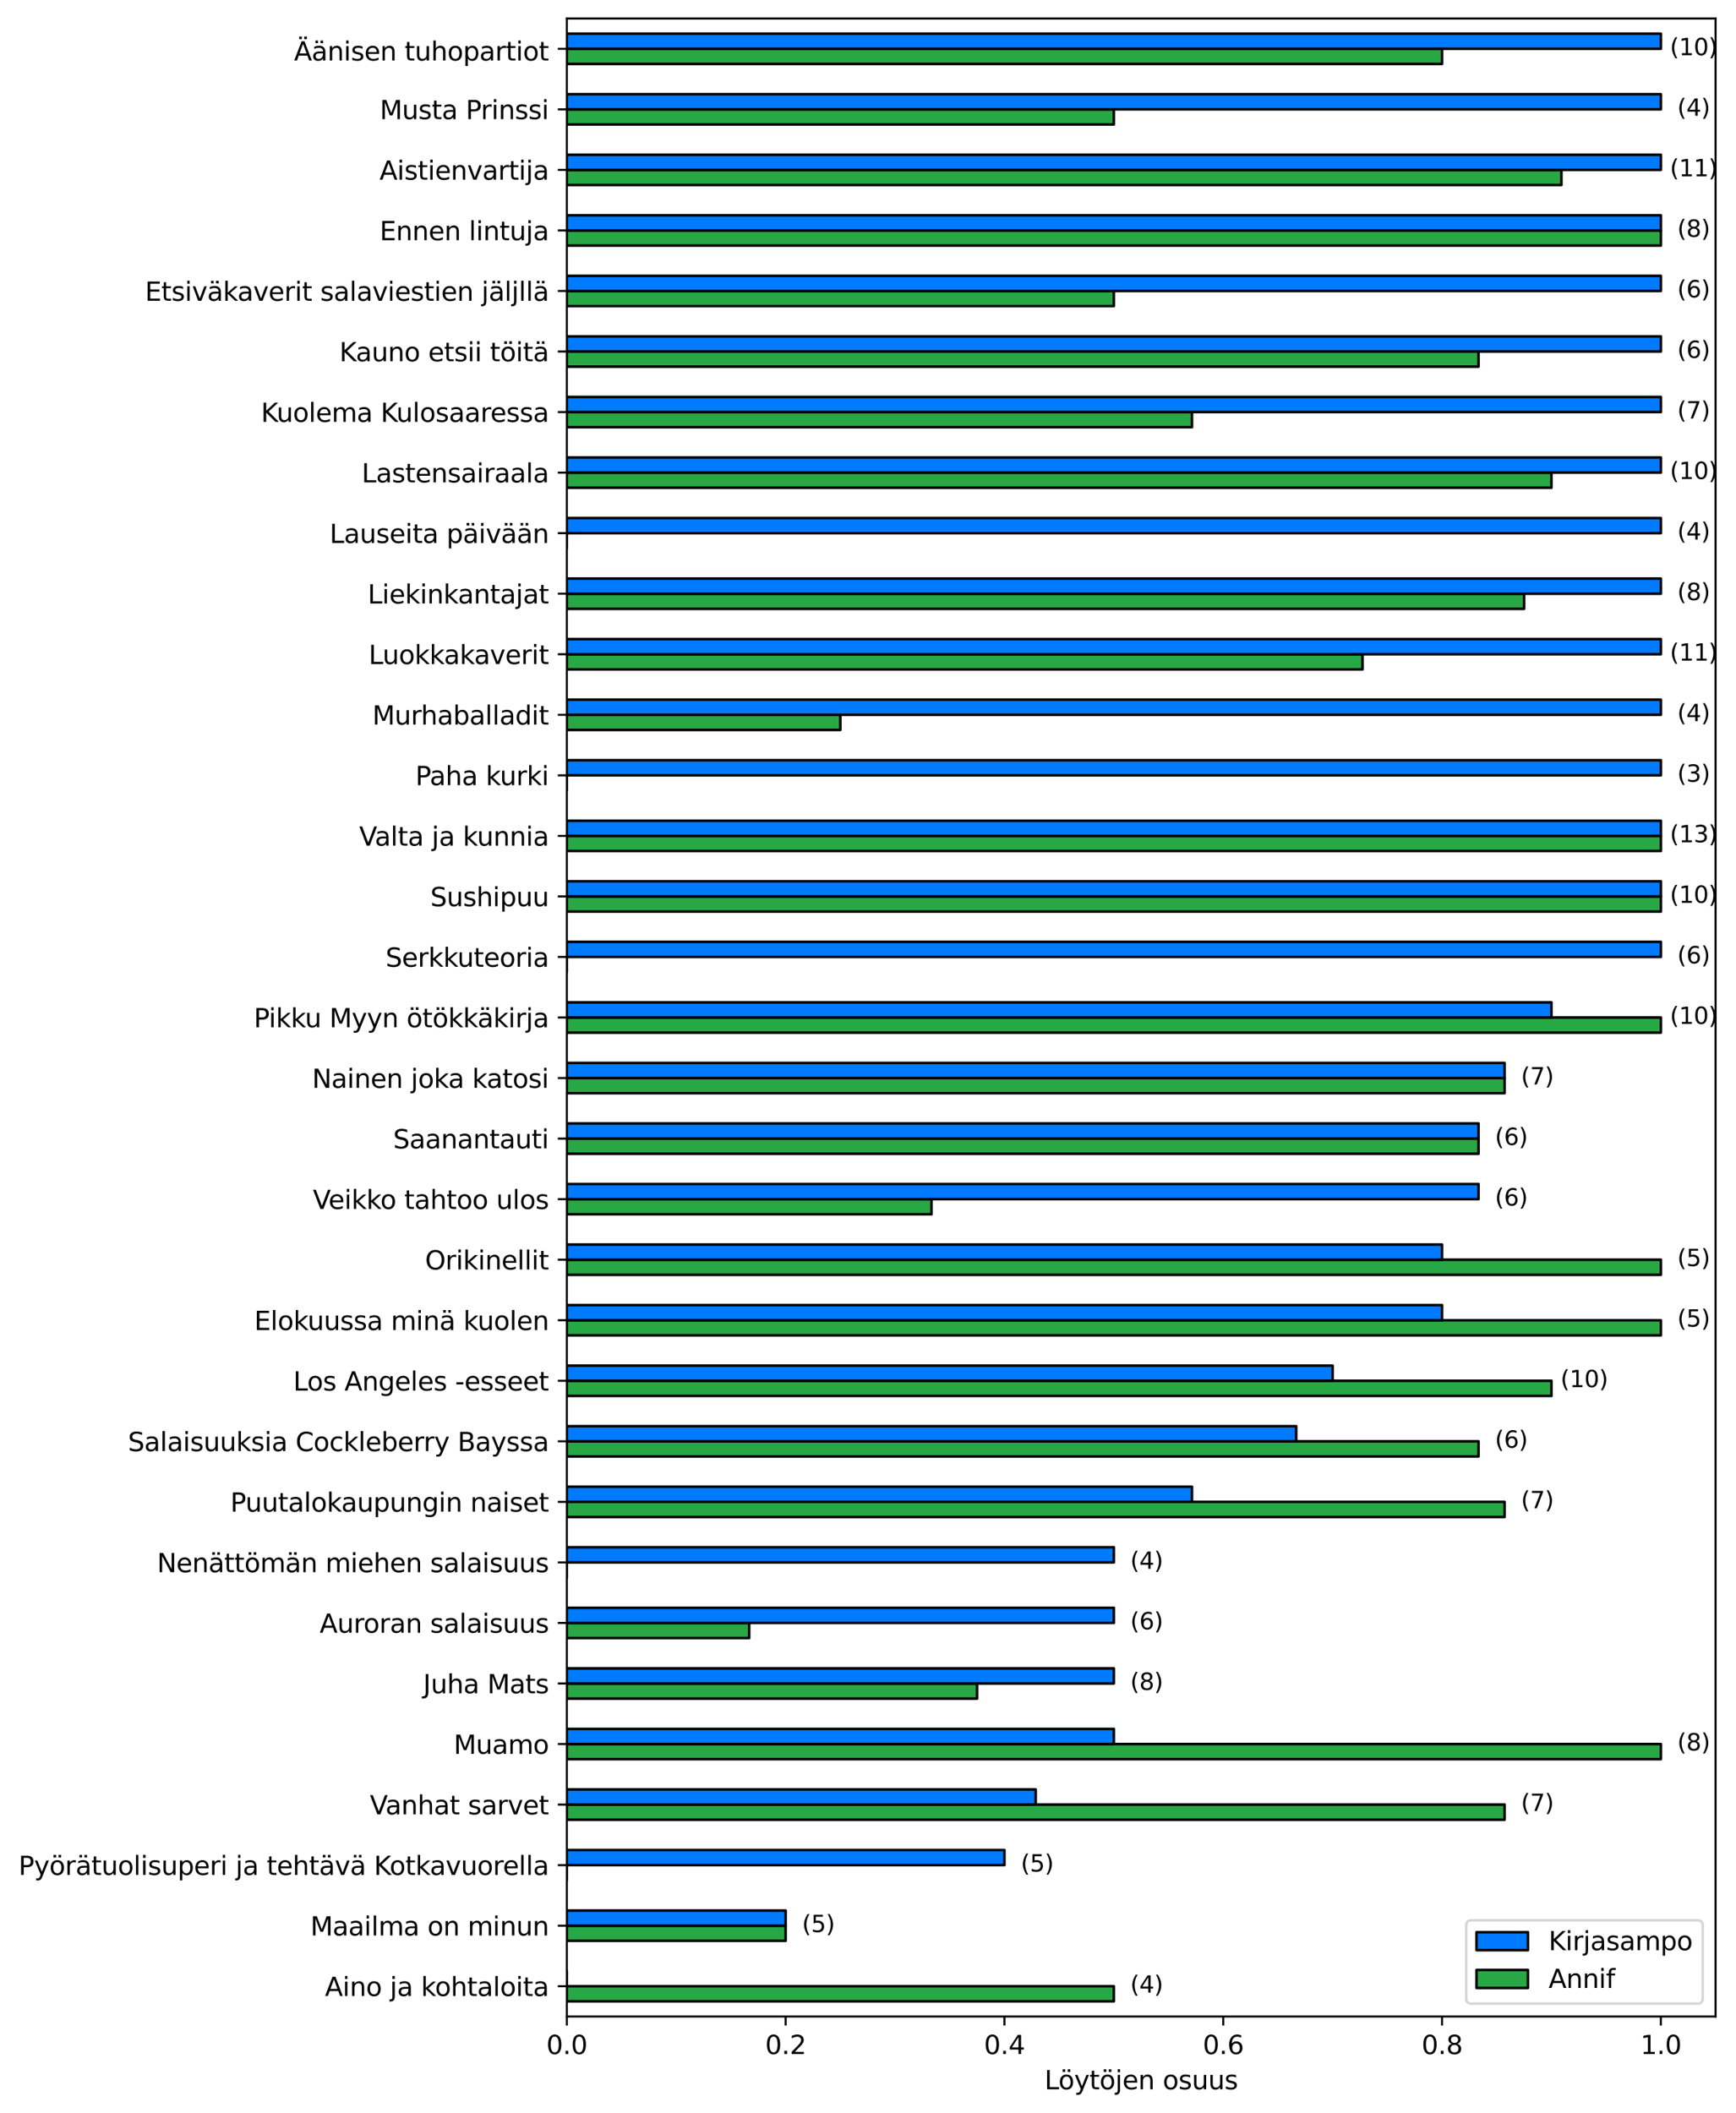 <?xml version="1.0" encoding="utf-8" standalone="no"?>
<!DOCTYPE svg PUBLIC "-//W3C//DTD SVG 1.1//EN"
  "http://www.w3.org/Graphics/SVG/1.1/DTD/svg11.dtd">
<svg xmlns:xlink="http://www.w3.org/1999/xlink" width="674.597pt" height="820.916pt" viewBox="0 0 674.597 820.916" xmlns="http://www.w3.org/2000/svg" version="1.1">
 <defs>
  <style type="text/css">*{stroke-linejoin: round; stroke-linecap: butt}</style>
 </defs>
 <g id="figure_1">
  <g id="patch_1">
   <path d="M 0 820.916 
L 674.597 820.916 
L 674.597 0 
L 0 0 
z
" style="fill: #ffffff"/>
  </g>
  <g id="axes_1">
   <g id="patch_2">
    <path d="M 220.262 783.36 
L 666.663 783.36 
L 666.663 7.2 
L 220.262 7.2 
z
" style="fill: #ffffff"/>
   </g>
   <g id="patch_3">
    <path d="M 220.262 777.48 
L 432.834 777.48 
L 432.834 771.6 
L 220.262 771.6 
z
" clip-path="url(#pf02f62e06e)" style="fill: #28a745; stroke: #000000; stroke-linejoin: miter"/>
   </g>
   <g id="patch_4">
    <path d="M 220.262 753.96 
L 305.291 753.96 
L 305.291 748.08 
L 220.262 748.08 
z
" clip-path="url(#pf02f62e06e)" style="fill: #28a745; stroke: #000000; stroke-linejoin: miter"/>
   </g>
   <g id="patch_5">
    <path d="M 220.262 730.44 
L 220.262 730.44 
L 220.262 724.56 
L 220.262 724.56 
z
" clip-path="url(#pf02f62e06e)" style="fill: #28a745; stroke: #000000; stroke-linejoin: miter"/>
   </g>
   <g id="patch_6">
    <path d="M 220.262 706.92 
L 584.671 706.92 
L 584.671 701.04 
L 220.262 701.04 
z
" clip-path="url(#pf02f62e06e)" style="fill: #28a745; stroke: #000000; stroke-linejoin: miter"/>
   </g>
   <g id="patch_7">
    <path d="M 220.262 683.4 
L 645.405 683.4 
L 645.405 677.52 
L 220.262 677.52 
z
" clip-path="url(#pf02f62e06e)" style="fill: #28a745; stroke: #000000; stroke-linejoin: miter"/>
   </g>
   <g id="patch_8">
    <path d="M 220.262 659.88 
L 379.691 659.88 
L 379.691 654 
L 220.262 654 
z
" clip-path="url(#pf02f62e06e)" style="fill: #28a745; stroke: #000000; stroke-linejoin: miter"/>
   </g>
   <g id="patch_9">
    <path d="M 220.262 636.36 
L 291.12 636.36 
L 291.12 630.48 
L 220.262 630.48 
z
" clip-path="url(#pf02f62e06e)" style="fill: #28a745; stroke: #000000; stroke-linejoin: miter"/>
   </g>
   <g id="patch_10">
    <path d="M 220.262 612.84 
L 220.262 612.84 
L 220.262 606.96 
L 220.262 606.96 
z
" clip-path="url(#pf02f62e06e)" style="fill: #28a745; stroke: #000000; stroke-linejoin: miter"/>
   </g>
   <g id="patch_11">
    <path d="M 220.262 589.32 
L 584.671 589.32 
L 584.671 583.44 
L 220.262 583.44 
z
" clip-path="url(#pf02f62e06e)" style="fill: #28a745; stroke: #000000; stroke-linejoin: miter"/>
   </g>
   <g id="patch_12">
    <path d="M 220.262 565.8 
L 574.548 565.8 
L 574.548 559.92 
L 220.262 559.92 
z
" clip-path="url(#pf02f62e06e)" style="fill: #28a745; stroke: #000000; stroke-linejoin: miter"/>
   </g>
   <g id="patch_13">
    <path d="M 220.262 542.28 
L 602.891 542.28 
L 602.891 536.4 
L 220.262 536.4 
z
" clip-path="url(#pf02f62e06e)" style="fill: #28a745; stroke: #000000; stroke-linejoin: miter"/>
   </g>
   <g id="patch_14">
    <path d="M 220.262 518.76 
L 645.405 518.76 
L 645.405 512.88 
L 220.262 512.88 
z
" clip-path="url(#pf02f62e06e)" style="fill: #28a745; stroke: #000000; stroke-linejoin: miter"/>
   </g>
   <g id="patch_15">
    <path d="M 220.262 495.24 
L 645.405 495.24 
L 645.405 489.36 
L 220.262 489.36 
z
" clip-path="url(#pf02f62e06e)" style="fill: #28a745; stroke: #000000; stroke-linejoin: miter"/>
   </g>
   <g id="patch_16">
    <path d="M 220.262 471.72 
L 361.977 471.72 
L 361.977 465.84 
L 220.262 465.84 
z
" clip-path="url(#pf02f62e06e)" style="fill: #28a745; stroke: #000000; stroke-linejoin: miter"/>
   </g>
   <g id="patch_17">
    <path d="M 220.262 448.2 
L 574.548 448.2 
L 574.548 442.32 
L 220.262 442.32 
z
" clip-path="url(#pf02f62e06e)" style="fill: #28a745; stroke: #000000; stroke-linejoin: miter"/>
   </g>
   <g id="patch_18">
    <path d="M 220.262 424.68 
L 584.671 424.68 
L 584.671 418.8 
L 220.262 418.8 
z
" clip-path="url(#pf02f62e06e)" style="fill: #28a745; stroke: #000000; stroke-linejoin: miter"/>
   </g>
   <g id="patch_19">
    <path d="M 220.262 401.16 
L 645.405 401.16 
L 645.405 395.28 
L 220.262 395.28 
z
" clip-path="url(#pf02f62e06e)" style="fill: #28a745; stroke: #000000; stroke-linejoin: miter"/>
   </g>
   <g id="patch_20">
    <path d="M 220.262 377.64 
L 220.262 377.64 
L 220.262 371.76 
L 220.262 371.76 
z
" clip-path="url(#pf02f62e06e)" style="fill: #28a745; stroke: #000000; stroke-linejoin: miter"/>
   </g>
   <g id="patch_21">
    <path d="M 220.262 354.12 
L 645.405 354.12 
L 645.405 348.24 
L 220.262 348.24 
z
" clip-path="url(#pf02f62e06e)" style="fill: #28a745; stroke: #000000; stroke-linejoin: miter"/>
   </g>
   <g id="patch_22">
    <path d="M 220.262 330.6 
L 645.405 330.6 
L 645.405 324.72 
L 220.262 324.72 
z
" clip-path="url(#pf02f62e06e)" style="fill: #28a745; stroke: #000000; stroke-linejoin: miter"/>
   </g>
   <g id="patch_23">
    <path d="M 220.262 307.08 
L 220.262 307.08 
L 220.262 301.2 
L 220.262 301.2 
z
" clip-path="url(#pf02f62e06e)" style="fill: #28a745; stroke: #000000; stroke-linejoin: miter"/>
   </g>
   <g id="patch_24">
    <path d="M 220.262 283.56 
L 326.548 283.56 
L 326.548 277.68 
L 220.262 277.68 
z
" clip-path="url(#pf02f62e06e)" style="fill: #28a745; stroke: #000000; stroke-linejoin: miter"/>
   </g>
   <g id="patch_25">
    <path d="M 220.262 260.04 
L 529.457 260.04 
L 529.457 254.16 
L 220.262 254.16 
z
" clip-path="url(#pf02f62e06e)" style="fill: #28a745; stroke: #000000; stroke-linejoin: miter"/>
   </g>
   <g id="patch_26">
    <path d="M 220.262 236.52 
L 592.263 236.52 
L 592.263 230.64 
L 220.262 230.64 
z
" clip-path="url(#pf02f62e06e)" style="fill: #28a745; stroke: #000000; stroke-linejoin: miter"/>
   </g>
   <g id="patch_27">
    <path d="M 220.262 213 
L 220.262 213 
L 220.262 207.12 
L 220.262 207.12 
z
" clip-path="url(#pf02f62e06e)" style="fill: #28a745; stroke: #000000; stroke-linejoin: miter"/>
   </g>
   <g id="patch_28">
    <path d="M 220.262 189.48 
L 602.891 189.48 
L 602.891 183.6 
L 220.262 183.6 
z
" clip-path="url(#pf02f62e06e)" style="fill: #28a745; stroke: #000000; stroke-linejoin: miter"/>
   </g>
   <g id="patch_29">
    <path d="M 220.262 165.96 
L 463.201 165.96 
L 463.201 160.08 
L 220.262 160.08 
z
" clip-path="url(#pf02f62e06e)" style="fill: #28a745; stroke: #000000; stroke-linejoin: miter"/>
   </g>
   <g id="patch_30">
    <path d="M 220.262 142.44 
L 574.548 142.44 
L 574.548 136.56 
L 220.262 136.56 
z
" clip-path="url(#pf02f62e06e)" style="fill: #28a745; stroke: #000000; stroke-linejoin: miter"/>
   </g>
   <g id="patch_31">
    <path d="M 220.262 118.92 
L 432.834 118.92 
L 432.834 113.04 
L 220.262 113.04 
z
" clip-path="url(#pf02f62e06e)" style="fill: #28a745; stroke: #000000; stroke-linejoin: miter"/>
   </g>
   <g id="patch_32">
    <path d="M 220.262 95.4 
L 645.405 95.4 
L 645.405 89.52 
L 220.262 89.52 
z
" clip-path="url(#pf02f62e06e)" style="fill: #28a745; stroke: #000000; stroke-linejoin: miter"/>
   </g>
   <g id="patch_33">
    <path d="M 220.262 71.88 
L 606.756 71.88 
L 606.756 66 
L 220.262 66 
z
" clip-path="url(#pf02f62e06e)" style="fill: #28a745; stroke: #000000; stroke-linejoin: miter"/>
   </g>
   <g id="patch_34">
    <path d="M 220.262 48.36 
L 432.834 48.36 
L 432.834 42.48 
L 220.262 42.48 
z
" clip-path="url(#pf02f62e06e)" style="fill: #28a745; stroke: #000000; stroke-linejoin: miter"/>
   </g>
   <g id="patch_35">
    <path d="M 220.262 24.84 
L 560.377 24.84 
L 560.377 18.96 
L 220.262 18.96 
z
" clip-path="url(#pf02f62e06e)" style="fill: #28a745; stroke: #000000; stroke-linejoin: miter"/>
   </g>
   <g id="patch_36">
    <path d="M 220.262 771.6 
L 220.262 771.6 
L 220.262 765.72 
L 220.262 765.72 
z
" clip-path="url(#pf02f62e06e)" style="fill: #007bff; stroke: #000000; stroke-linejoin: miter"/>
   </g>
   <g id="patch_37">
    <path d="M 220.262 748.08 
L 305.291 748.08 
L 305.291 742.2 
L 220.262 742.2 
z
" clip-path="url(#pf02f62e06e)" style="fill: #007bff; stroke: #000000; stroke-linejoin: miter"/>
   </g>
   <g id="patch_38">
    <path d="M 220.262 724.56 
L 390.32 724.56 
L 390.32 718.68 
L 220.262 718.68 
z
" clip-path="url(#pf02f62e06e)" style="fill: #007bff; stroke: #000000; stroke-linejoin: miter"/>
   </g>
   <g id="patch_39">
    <path d="M 220.262 701.04 
L 402.467 701.04 
L 402.467 695.16 
L 220.262 695.16 
z
" clip-path="url(#pf02f62e06e)" style="fill: #007bff; stroke: #000000; stroke-linejoin: miter"/>
   </g>
   <g id="patch_40">
    <path d="M 220.262 677.52 
L 432.834 677.52 
L 432.834 671.64 
L 220.262 671.64 
z
" clip-path="url(#pf02f62e06e)" style="fill: #007bff; stroke: #000000; stroke-linejoin: miter"/>
   </g>
   <g id="patch_41">
    <path d="M 220.262 654 
L 432.834 654 
L 432.834 648.12 
L 220.262 648.12 
z
" clip-path="url(#pf02f62e06e)" style="fill: #007bff; stroke: #000000; stroke-linejoin: miter"/>
   </g>
   <g id="patch_42">
    <path d="M 220.262 630.48 
L 432.834 630.48 
L 432.834 624.6 
L 220.262 624.6 
z
" clip-path="url(#pf02f62e06e)" style="fill: #007bff; stroke: #000000; stroke-linejoin: miter"/>
   </g>
   <g id="patch_43">
    <path d="M 220.262 606.96 
L 432.834 606.96 
L 432.834 601.08 
L 220.262 601.08 
z
" clip-path="url(#pf02f62e06e)" style="fill: #007bff; stroke: #000000; stroke-linejoin: miter"/>
   </g>
   <g id="patch_44">
    <path d="M 220.262 583.44 
L 463.201 583.44 
L 463.201 577.56 
L 220.262 577.56 
z
" clip-path="url(#pf02f62e06e)" style="fill: #007bff; stroke: #000000; stroke-linejoin: miter"/>
   </g>
   <g id="patch_45">
    <path d="M 220.262 559.92 
L 503.691 559.92 
L 503.691 554.04 
L 220.262 554.04 
z
" clip-path="url(#pf02f62e06e)" style="fill: #007bff; stroke: #000000; stroke-linejoin: miter"/>
   </g>
   <g id="patch_46">
    <path d="M 220.262 536.4 
L 517.862 536.4 
L 517.862 530.52 
L 220.262 530.52 
z
" clip-path="url(#pf02f62e06e)" style="fill: #007bff; stroke: #000000; stroke-linejoin: miter"/>
   </g>
   <g id="patch_47">
    <path d="M 220.262 512.88 
L 560.377 512.88 
L 560.377 507 
L 220.262 507 
z
" clip-path="url(#pf02f62e06e)" style="fill: #007bff; stroke: #000000; stroke-linejoin: miter"/>
   </g>
   <g id="patch_48">
    <path d="M 220.262 489.36 
L 560.377 489.36 
L 560.377 483.48 
L 220.262 483.48 
z
" clip-path="url(#pf02f62e06e)" style="fill: #007bff; stroke: #000000; stroke-linejoin: miter"/>
   </g>
   <g id="patch_49">
    <path d="M 220.262 465.84 
L 574.548 465.84 
L 574.548 459.96 
L 220.262 459.96 
z
" clip-path="url(#pf02f62e06e)" style="fill: #007bff; stroke: #000000; stroke-linejoin: miter"/>
   </g>
   <g id="patch_50">
    <path d="M 220.262 442.32 
L 574.548 442.32 
L 574.548 436.44 
L 220.262 436.44 
z
" clip-path="url(#pf02f62e06e)" style="fill: #007bff; stroke: #000000; stroke-linejoin: miter"/>
   </g>
   <g id="patch_51">
    <path d="M 220.262 418.8 
L 584.671 418.8 
L 584.671 412.92 
L 220.262 412.92 
z
" clip-path="url(#pf02f62e06e)" style="fill: #007bff; stroke: #000000; stroke-linejoin: miter"/>
   </g>
   <g id="patch_52">
    <path d="M 220.262 395.28 
L 602.891 395.28 
L 602.891 389.4 
L 220.262 389.4 
z
" clip-path="url(#pf02f62e06e)" style="fill: #007bff; stroke: #000000; stroke-linejoin: miter"/>
   </g>
   <g id="patch_53">
    <path d="M 220.262 371.76 
L 645.405 371.76 
L 645.405 365.88 
L 220.262 365.88 
z
" clip-path="url(#pf02f62e06e)" style="fill: #007bff; stroke: #000000; stroke-linejoin: miter"/>
   </g>
   <g id="patch_54">
    <path d="M 220.262 348.24 
L 645.405 348.24 
L 645.405 342.36 
L 220.262 342.36 
z
" clip-path="url(#pf02f62e06e)" style="fill: #007bff; stroke: #000000; stroke-linejoin: miter"/>
   </g>
   <g id="patch_55">
    <path d="M 220.262 324.72 
L 645.405 324.72 
L 645.405 318.84 
L 220.262 318.84 
z
" clip-path="url(#pf02f62e06e)" style="fill: #007bff; stroke: #000000; stroke-linejoin: miter"/>
   </g>
   <g id="patch_56">
    <path d="M 220.262 301.2 
L 645.405 301.2 
L 645.405 295.32 
L 220.262 295.32 
z
" clip-path="url(#pf02f62e06e)" style="fill: #007bff; stroke: #000000; stroke-linejoin: miter"/>
   </g>
   <g id="patch_57">
    <path d="M 220.262 277.68 
L 645.405 277.68 
L 645.405 271.8 
L 220.262 271.8 
z
" clip-path="url(#pf02f62e06e)" style="fill: #007bff; stroke: #000000; stroke-linejoin: miter"/>
   </g>
   <g id="patch_58">
    <path d="M 220.262 254.16 
L 645.405 254.16 
L 645.405 248.28 
L 220.262 248.28 
z
" clip-path="url(#pf02f62e06e)" style="fill: #007bff; stroke: #000000; stroke-linejoin: miter"/>
   </g>
   <g id="patch_59">
    <path d="M 220.262 230.64 
L 645.405 230.64 
L 645.405 224.76 
L 220.262 224.76 
z
" clip-path="url(#pf02f62e06e)" style="fill: #007bff; stroke: #000000; stroke-linejoin: miter"/>
   </g>
   <g id="patch_60">
    <path d="M 220.262 207.12 
L 645.405 207.12 
L 645.405 201.24 
L 220.262 201.24 
z
" clip-path="url(#pf02f62e06e)" style="fill: #007bff; stroke: #000000; stroke-linejoin: miter"/>
   </g>
   <g id="patch_61">
    <path d="M 220.262 183.6 
L 645.405 183.6 
L 645.405 177.72 
L 220.262 177.72 
z
" clip-path="url(#pf02f62e06e)" style="fill: #007bff; stroke: #000000; stroke-linejoin: miter"/>
   </g>
   <g id="patch_62">
    <path d="M 220.262 160.08 
L 645.405 160.08 
L 645.405 154.2 
L 220.262 154.2 
z
" clip-path="url(#pf02f62e06e)" style="fill: #007bff; stroke: #000000; stroke-linejoin: miter"/>
   </g>
   <g id="patch_63">
    <path d="M 220.262 136.56 
L 645.405 136.56 
L 645.405 130.68 
L 220.262 130.68 
z
" clip-path="url(#pf02f62e06e)" style="fill: #007bff; stroke: #000000; stroke-linejoin: miter"/>
   </g>
   <g id="patch_64">
    <path d="M 220.262 113.04 
L 645.405 113.04 
L 645.405 107.16 
L 220.262 107.16 
z
" clip-path="url(#pf02f62e06e)" style="fill: #007bff; stroke: #000000; stroke-linejoin: miter"/>
   </g>
   <g id="patch_65">
    <path d="M 220.262 89.52 
L 645.405 89.52 
L 645.405 83.64 
L 220.262 83.64 
z
" clip-path="url(#pf02f62e06e)" style="fill: #007bff; stroke: #000000; stroke-linejoin: miter"/>
   </g>
   <g id="patch_66">
    <path d="M 220.262 66 
L 645.405 66 
L 645.405 60.12 
L 220.262 60.12 
z
" clip-path="url(#pf02f62e06e)" style="fill: #007bff; stroke: #000000; stroke-linejoin: miter"/>
   </g>
   <g id="patch_67">
    <path d="M 220.262 42.48 
L 645.405 42.48 
L 645.405 36.6 
L 220.262 36.6 
z
" clip-path="url(#pf02f62e06e)" style="fill: #007bff; stroke: #000000; stroke-linejoin: miter"/>
   </g>
   <g id="patch_68">
    <path d="M 220.262 18.96 
L 645.405 18.96 
L 645.405 13.08 
L 220.262 13.08 
z
" clip-path="url(#pf02f62e06e)" style="fill: #007bff; stroke: #000000; stroke-linejoin: miter"/>
   </g>
   <g id="matplotlib.axis_1">
    <g id="xtick_1">
     <g id="line2d_1">
      <defs>
       <path id="m0fcff755e7" d="M 0 0 
L 0 3.5 
" style="stroke: #000000; stroke-width: 0.8"/>
      </defs>
      <g>
       <use xlink:href="#m0fcff755e7" x="220.262" y="783.36" style="stroke: #000000; stroke-width: 0.8"/>
      </g>
     </g>
     <g id="text_1">
      <!-- 0.0 -->
      <g transform="translate(212.311 797.958) scale(0.1 -0.1)">
       <defs>
        <path id="DejaVuSans-30" d="M 2034 4250 
Q 1547 4250 1301 3770 
Q 1056 3291 1056 2328 
Q 1056 1369 1301 889 
Q 1547 409 2034 409 
Q 2525 409 2770 889 
Q 3016 1369 3016 2328 
Q 3016 3291 2770 3770 
Q 2525 4250 2034 4250 
z
M 2034 4750 
Q 2819 4750 3233 4129 
Q 3647 3509 3647 2328 
Q 3647 1150 3233 529 
Q 2819 -91 2034 -91 
Q 1250 -91 836 529 
Q 422 1150 422 2328 
Q 422 3509 836 4129 
Q 1250 4750 2034 4750 
z
" transform="scale(0.016)"/>
        <path id="DejaVuSans-2e" d="M 684 794 
L 1344 794 
L 1344 0 
L 684 0 
L 684 794 
z
" transform="scale(0.016)"/>
       </defs>
       <use xlink:href="#DejaVuSans-30"/>
       <use xlink:href="#DejaVuSans-2e" x="63.623"/>
       <use xlink:href="#DejaVuSans-30" x="95.41"/>
      </g>
     </g>
    </g>
    <g id="xtick_2">
     <g id="line2d_2">
      <g>
       <use xlink:href="#m0fcff755e7" x="305.291" y="783.36" style="stroke: #000000; stroke-width: 0.8"/>
      </g>
     </g>
     <g id="text_2">
      <!-- 0.2 -->
      <g transform="translate(297.34 797.958) scale(0.1 -0.1)">
       <defs>
        <path id="DejaVuSans-32" d="M 1228 531 
L 3431 531 
L 3431 0 
L 469 0 
L 469 531 
Q 828 903 1448 1529 
Q 2069 2156 2228 2338 
Q 2531 2678 2651 2914 
Q 2772 3150 2772 3378 
Q 2772 3750 2511 3984 
Q 2250 4219 1831 4219 
Q 1534 4219 1204 4116 
Q 875 4013 500 3803 
L 500 4441 
Q 881 4594 1212 4672 
Q 1544 4750 1819 4750 
Q 2544 4750 2975 4387 
Q 3406 4025 3406 3419 
Q 3406 3131 3298 2873 
Q 3191 2616 2906 2266 
Q 2828 2175 2409 1742 
Q 1991 1309 1228 531 
z
" transform="scale(0.016)"/>
       </defs>
       <use xlink:href="#DejaVuSans-30"/>
       <use xlink:href="#DejaVuSans-2e" x="63.623"/>
       <use xlink:href="#DejaVuSans-32" x="95.41"/>
      </g>
     </g>
    </g>
    <g id="xtick_3">
     <g id="line2d_3">
      <g>
       <use xlink:href="#m0fcff755e7" x="390.32" y="783.36" style="stroke: #000000; stroke-width: 0.8"/>
      </g>
     </g>
     <g id="text_3">
      <!-- 0.4 -->
      <g transform="translate(382.368 797.958) scale(0.1 -0.1)">
       <defs>
        <path id="DejaVuSans-34" d="M 2419 4116 
L 825 1625 
L 2419 1625 
L 2419 4116 
z
M 2253 4666 
L 3047 4666 
L 3047 1625 
L 3713 1625 
L 3713 1100 
L 3047 1100 
L 3047 0 
L 2419 0 
L 2419 1100 
L 313 1100 
L 313 1709 
L 2253 4666 
z
" transform="scale(0.016)"/>
       </defs>
       <use xlink:href="#DejaVuSans-30"/>
       <use xlink:href="#DejaVuSans-2e" x="63.623"/>
       <use xlink:href="#DejaVuSans-34" x="95.41"/>
      </g>
     </g>
    </g>
    <g id="xtick_4">
     <g id="line2d_4">
      <g>
       <use xlink:href="#m0fcff755e7" x="475.348" y="783.36" style="stroke: #000000; stroke-width: 0.8"/>
      </g>
     </g>
     <g id="text_4">
      <!-- 0.6 -->
      <g transform="translate(467.397 797.958) scale(0.1 -0.1)">
       <defs>
        <path id="DejaVuSans-36" d="M 2113 2584 
Q 1688 2584 1439 2293 
Q 1191 2003 1191 1497 
Q 1191 994 1439 701 
Q 1688 409 2113 409 
Q 2538 409 2786 701 
Q 3034 994 3034 1497 
Q 3034 2003 2786 2293 
Q 2538 2584 2113 2584 
z
M 3366 4563 
L 3366 3988 
Q 3128 4100 2886 4159 
Q 2644 4219 2406 4219 
Q 1781 4219 1451 3797 
Q 1122 3375 1075 2522 
Q 1259 2794 1537 2939 
Q 1816 3084 2150 3084 
Q 2853 3084 3261 2657 
Q 3669 2231 3669 1497 
Q 3669 778 3244 343 
Q 2819 -91 2113 -91 
Q 1303 -91 875 529 
Q 447 1150 447 2328 
Q 447 3434 972 4092 
Q 1497 4750 2381 4750 
Q 2619 4750 2861 4703 
Q 3103 4656 3366 4563 
z
" transform="scale(0.016)"/>
       </defs>
       <use xlink:href="#DejaVuSans-30"/>
       <use xlink:href="#DejaVuSans-2e" x="63.623"/>
       <use xlink:href="#DejaVuSans-36" x="95.41"/>
      </g>
     </g>
    </g>
    <g id="xtick_5">
     <g id="line2d_5">
      <g>
       <use xlink:href="#m0fcff755e7" x="560.377" y="783.36" style="stroke: #000000; stroke-width: 0.8"/>
      </g>
     </g>
     <g id="text_5">
      <!-- 0.8 -->
      <g transform="translate(552.425 797.958) scale(0.1 -0.1)">
       <defs>
        <path id="DejaVuSans-38" d="M 2034 2216 
Q 1584 2216 1326 1975 
Q 1069 1734 1069 1313 
Q 1069 891 1326 650 
Q 1584 409 2034 409 
Q 2484 409 2743 651 
Q 3003 894 3003 1313 
Q 3003 1734 2745 1975 
Q 2488 2216 2034 2216 
z
M 1403 2484 
Q 997 2584 770 2862 
Q 544 3141 544 3541 
Q 544 4100 942 4425 
Q 1341 4750 2034 4750 
Q 2731 4750 3128 4425 
Q 3525 4100 3525 3541 
Q 3525 3141 3298 2862 
Q 3072 2584 2669 2484 
Q 3125 2378 3379 2068 
Q 3634 1759 3634 1313 
Q 3634 634 3220 271 
Q 2806 -91 2034 -91 
Q 1263 -91 848 271 
Q 434 634 434 1313 
Q 434 1759 690 2068 
Q 947 2378 1403 2484 
z
M 1172 3481 
Q 1172 3119 1398 2916 
Q 1625 2713 2034 2713 
Q 2441 2713 2670 2916 
Q 2900 3119 2900 3481 
Q 2900 3844 2670 4047 
Q 2441 4250 2034 4250 
Q 1625 4250 1398 4047 
Q 1172 3844 1172 3481 
z
" transform="scale(0.016)"/>
       </defs>
       <use xlink:href="#DejaVuSans-30"/>
       <use xlink:href="#DejaVuSans-2e" x="63.623"/>
       <use xlink:href="#DejaVuSans-38" x="95.41"/>
      </g>
     </g>
    </g>
    <g id="xtick_6">
     <g id="line2d_6">
      <g>
       <use xlink:href="#m0fcff755e7" x="645.405" y="783.36" style="stroke: #000000; stroke-width: 0.8"/>
      </g>
     </g>
     <g id="text_6">
      <!-- 1.0 -->
      <g transform="translate(637.454 797.958) scale(0.1 -0.1)">
       <defs>
        <path id="DejaVuSans-31" d="M 794 531 
L 1825 531 
L 1825 4091 
L 703 3866 
L 703 4441 
L 1819 4666 
L 2450 4666 
L 2450 531 
L 3481 531 
L 3481 0 
L 794 0 
L 794 531 
z
" transform="scale(0.016)"/>
       </defs>
       <use xlink:href="#DejaVuSans-31"/>
       <use xlink:href="#DejaVuSans-2e" x="63.623"/>
       <use xlink:href="#DejaVuSans-30" x="95.41"/>
      </g>
     </g>
    </g>
    <g id="text_7">
     <!-- Löytöjen osuus -->
     <g transform="translate(405.896 811.637) scale(0.1 -0.1)">
      <defs>
       <path id="DejaVuSans-4c" d="M 628 4666 
L 1259 4666 
L 1259 531 
L 3531 531 
L 3531 0 
L 628 0 
L 628 4666 
z
" transform="scale(0.016)"/>
       <path id="DejaVuSans-f6" d="M 1959 3097 
Q 1497 3097 1228 2736 
Q 959 2375 959 1747 
Q 959 1119 1226 758 
Q 1494 397 1959 397 
Q 2419 397 2687 759 
Q 2956 1122 2956 1747 
Q 2956 2369 2687 2733 
Q 2419 3097 1959 3097 
z
M 1959 3584 
Q 2709 3584 3137 3096 
Q 3566 2609 3566 1747 
Q 3566 888 3137 398 
Q 2709 -91 1959 -91 
Q 1206 -91 779 398 
Q 353 888 353 1747 
Q 353 2609 779 3096 
Q 1206 3584 1959 3584 
z
M 2254 4850 
L 2888 4850 
L 2888 4219 
L 2254 4219 
L 2254 4850 
z
M 1032 4850 
L 1666 4850 
L 1666 4219 
L 1032 4219 
L 1032 4850 
z
" transform="scale(0.016)"/>
       <path id="DejaVuSans-79" d="M 2059 -325 
Q 1816 -950 1584 -1140 
Q 1353 -1331 966 -1331 
L 506 -1331 
L 506 -850 
L 844 -850 
Q 1081 -850 1212 -737 
Q 1344 -625 1503 -206 
L 1606 56 
L 191 3500 
L 800 3500 
L 1894 763 
L 2988 3500 
L 3597 3500 
L 2059 -325 
z
" transform="scale(0.016)"/>
       <path id="DejaVuSans-74" d="M 1172 4494 
L 1172 3500 
L 2356 3500 
L 2356 3053 
L 1172 3053 
L 1172 1153 
Q 1172 725 1289 603 
Q 1406 481 1766 481 
L 2356 481 
L 2356 0 
L 1766 0 
Q 1100 0 847 248 
Q 594 497 594 1153 
L 594 3053 
L 172 3053 
L 172 3500 
L 594 3500 
L 594 4494 
L 1172 4494 
z
" transform="scale(0.016)"/>
       <path id="DejaVuSans-6a" d="M 603 3500 
L 1178 3500 
L 1178 -63 
Q 1178 -731 923 -1031 
Q 669 -1331 103 -1331 
L -116 -1331 
L -116 -844 
L 38 -844 
Q 366 -844 484 -692 
Q 603 -541 603 -63 
L 603 3500 
z
M 603 4863 
L 1178 4863 
L 1178 4134 
L 603 4134 
L 603 4863 
z
" transform="scale(0.016)"/>
       <path id="DejaVuSans-65" d="M 3597 1894 
L 3597 1613 
L 953 1613 
Q 991 1019 1311 708 
Q 1631 397 2203 397 
Q 2534 397 2845 478 
Q 3156 559 3463 722 
L 3463 178 
Q 3153 47 2828 -22 
Q 2503 -91 2169 -91 
Q 1331 -91 842 396 
Q 353 884 353 1716 
Q 353 2575 817 3079 
Q 1281 3584 2069 3584 
Q 2775 3584 3186 3129 
Q 3597 2675 3597 1894 
z
M 3022 2063 
Q 3016 2534 2758 2815 
Q 2500 3097 2075 3097 
Q 1594 3097 1305 2825 
Q 1016 2553 972 2059 
L 3022 2063 
z
" transform="scale(0.016)"/>
       <path id="DejaVuSans-6e" d="M 3513 2113 
L 3513 0 
L 2938 0 
L 2938 2094 
Q 2938 2591 2744 2837 
Q 2550 3084 2163 3084 
Q 1697 3084 1428 2787 
Q 1159 2491 1159 1978 
L 1159 0 
L 581 0 
L 581 3500 
L 1159 3500 
L 1159 2956 
Q 1366 3272 1645 3428 
Q 1925 3584 2291 3584 
Q 2894 3584 3203 3211 
Q 3513 2838 3513 2113 
z
" transform="scale(0.016)"/>
       <path id="DejaVuSans-20" transform="scale(0.016)"/>
       <path id="DejaVuSans-6f" d="M 1959 3097 
Q 1497 3097 1228 2736 
Q 959 2375 959 1747 
Q 959 1119 1226 758 
Q 1494 397 1959 397 
Q 2419 397 2687 759 
Q 2956 1122 2956 1747 
Q 2956 2369 2687 2733 
Q 2419 3097 1959 3097 
z
M 1959 3584 
Q 2709 3584 3137 3096 
Q 3566 2609 3566 1747 
Q 3566 888 3137 398 
Q 2709 -91 1959 -91 
Q 1206 -91 779 398 
Q 353 888 353 1747 
Q 353 2609 779 3096 
Q 1206 3584 1959 3584 
z
" transform="scale(0.016)"/>
       <path id="DejaVuSans-73" d="M 2834 3397 
L 2834 2853 
Q 2591 2978 2328 3040 
Q 2066 3103 1784 3103 
Q 1356 3103 1142 2972 
Q 928 2841 928 2578 
Q 928 2378 1081 2264 
Q 1234 2150 1697 2047 
L 1894 2003 
Q 2506 1872 2764 1633 
Q 3022 1394 3022 966 
Q 3022 478 2636 193 
Q 2250 -91 1575 -91 
Q 1294 -91 989 -36 
Q 684 19 347 128 
L 347 722 
Q 666 556 975 473 
Q 1284 391 1588 391 
Q 1994 391 2212 530 
Q 2431 669 2431 922 
Q 2431 1156 2273 1281 
Q 2116 1406 1581 1522 
L 1381 1569 
Q 847 1681 609 1914 
Q 372 2147 372 2553 
Q 372 3047 722 3315 
Q 1072 3584 1716 3584 
Q 2034 3584 2315 3537 
Q 2597 3491 2834 3397 
z
" transform="scale(0.016)"/>
       <path id="DejaVuSans-75" d="M 544 1381 
L 544 3500 
L 1119 3500 
L 1119 1403 
Q 1119 906 1312 657 
Q 1506 409 1894 409 
Q 2359 409 2629 706 
Q 2900 1003 2900 1516 
L 2900 3500 
L 3475 3500 
L 3475 0 
L 2900 0 
L 2900 538 
Q 2691 219 2414 64 
Q 2138 -91 1772 -91 
Q 1169 -91 856 284 
Q 544 659 544 1381 
z
M 1991 3584 
L 1991 3584 
z
" transform="scale(0.016)"/>
      </defs>
      <use xlink:href="#DejaVuSans-4c"/>
      <use xlink:href="#DejaVuSans-f6" x="53.963"/>
      <use xlink:href="#DejaVuSans-79" x="115.145"/>
      <use xlink:href="#DejaVuSans-74" x="174.324"/>
      <use xlink:href="#DejaVuSans-f6" x="213.533"/>
      <use xlink:href="#DejaVuSans-6a" x="274.715"/>
      <use xlink:href="#DejaVuSans-65" x="302.498"/>
      <use xlink:href="#DejaVuSans-6e" x="364.021"/>
      <use xlink:href="#DejaVuSans-20" x="427.4"/>
      <use xlink:href="#DejaVuSans-6f" x="459.188"/>
      <use xlink:href="#DejaVuSans-73" x="520.369"/>
      <use xlink:href="#DejaVuSans-75" x="572.469"/>
      <use xlink:href="#DejaVuSans-75" x="635.848"/>
      <use xlink:href="#DejaVuSans-73" x="699.227"/>
     </g>
    </g>
   </g>
   <g id="matplotlib.axis_2">
    <g id="ytick_1">
     <g id="line2d_7">
      <defs>
       <path id="m074850b045" d="M 0 0 
L -3.5 0 
" style="stroke: #000000; stroke-width: 0.8"/>
      </defs>
      <g>
       <use xlink:href="#m074850b045" x="220.262" y="771.6" style="stroke: #000000; stroke-width: 0.8"/>
      </g>
     </g>
     <g id="text_8">
      <!-- Aino ja kohtaloita -->
      <g transform="translate(126.269 775.399) scale(0.1 -0.1)">
       <defs>
        <path id="DejaVuSans-41" d="M 2188 4044 
L 1331 1722 
L 3047 1722 
L 2188 4044 
z
M 1831 4666 
L 2547 4666 
L 4325 0 
L 3669 0 
L 3244 1197 
L 1141 1197 
L 716 0 
L 50 0 
L 1831 4666 
z
" transform="scale(0.016)"/>
        <path id="DejaVuSans-69" d="M 603 3500 
L 1178 3500 
L 1178 0 
L 603 0 
L 603 3500 
z
M 603 4863 
L 1178 4863 
L 1178 4134 
L 603 4134 
L 603 4863 
z
" transform="scale(0.016)"/>
        <path id="DejaVuSans-61" d="M 2194 1759 
Q 1497 1759 1228 1600 
Q 959 1441 959 1056 
Q 959 750 1161 570 
Q 1363 391 1709 391 
Q 2188 391 2477 730 
Q 2766 1069 2766 1631 
L 2766 1759 
L 2194 1759 
z
M 3341 1997 
L 3341 0 
L 2766 0 
L 2766 531 
Q 2569 213 2275 61 
Q 1981 -91 1556 -91 
Q 1019 -91 701 211 
Q 384 513 384 1019 
Q 384 1609 779 1909 
Q 1175 2209 1959 2209 
L 2766 2209 
L 2766 2266 
Q 2766 2663 2505 2880 
Q 2244 3097 1772 3097 
Q 1472 3097 1187 3025 
Q 903 2953 641 2809 
L 641 3341 
Q 956 3463 1253 3523 
Q 1550 3584 1831 3584 
Q 2591 3584 2966 3190 
Q 3341 2797 3341 1997 
z
" transform="scale(0.016)"/>
        <path id="DejaVuSans-6b" d="M 581 4863 
L 1159 4863 
L 1159 1991 
L 2875 3500 
L 3609 3500 
L 1753 1863 
L 3688 0 
L 2938 0 
L 1159 1709 
L 1159 0 
L 581 0 
L 581 4863 
z
" transform="scale(0.016)"/>
        <path id="DejaVuSans-68" d="M 3513 2113 
L 3513 0 
L 2938 0 
L 2938 2094 
Q 2938 2591 2744 2837 
Q 2550 3084 2163 3084 
Q 1697 3084 1428 2787 
Q 1159 2491 1159 1978 
L 1159 0 
L 581 0 
L 581 4863 
L 1159 4863 
L 1159 2956 
Q 1366 3272 1645 3428 
Q 1925 3584 2291 3584 
Q 2894 3584 3203 3211 
Q 3513 2838 3513 2113 
z
" transform="scale(0.016)"/>
        <path id="DejaVuSans-6c" d="M 603 4863 
L 1178 4863 
L 1178 0 
L 603 0 
L 603 4863 
z
" transform="scale(0.016)"/>
       </defs>
       <use xlink:href="#DejaVuSans-41"/>
       <use xlink:href="#DejaVuSans-69" x="68.408"/>
       <use xlink:href="#DejaVuSans-6e" x="96.191"/>
       <use xlink:href="#DejaVuSans-6f" x="159.57"/>
       <use xlink:href="#DejaVuSans-20" x="220.752"/>
       <use xlink:href="#DejaVuSans-6a" x="252.539"/>
       <use xlink:href="#DejaVuSans-61" x="280.322"/>
       <use xlink:href="#DejaVuSans-20" x="341.602"/>
       <use xlink:href="#DejaVuSans-6b" x="373.389"/>
       <use xlink:href="#DejaVuSans-6f" x="427.674"/>
       <use xlink:href="#DejaVuSans-68" x="488.855"/>
       <use xlink:href="#DejaVuSans-74" x="552.234"/>
       <use xlink:href="#DejaVuSans-61" x="591.443"/>
       <use xlink:href="#DejaVuSans-6c" x="652.723"/>
       <use xlink:href="#DejaVuSans-6f" x="680.506"/>
       <use xlink:href="#DejaVuSans-69" x="741.688"/>
       <use xlink:href="#DejaVuSans-74" x="769.471"/>
       <use xlink:href="#DejaVuSans-61" x="808.68"/>
      </g>
     </g>
    </g>
    <g id="ytick_2">
     <g id="line2d_8">
      <g>
       <use xlink:href="#m074850b045" x="220.262" y="748.08" style="stroke: #000000; stroke-width: 0.8"/>
      </g>
     </g>
     <g id="text_9">
      <!-- Maailma on minun -->
      <g transform="translate(120.609 751.879) scale(0.1 -0.1)">
       <defs>
        <path id="DejaVuSans-4d" d="M 628 4666 
L 1569 4666 
L 2759 1491 
L 3956 4666 
L 4897 4666 
L 4897 0 
L 4281 0 
L 4281 4097 
L 3078 897 
L 2444 897 
L 1241 4097 
L 1241 0 
L 628 0 
L 628 4666 
z
" transform="scale(0.016)"/>
        <path id="DejaVuSans-6d" d="M 3328 2828 
Q 3544 3216 3844 3400 
Q 4144 3584 4550 3584 
Q 5097 3584 5394 3201 
Q 5691 2819 5691 2113 
L 5691 0 
L 5113 0 
L 5113 2094 
Q 5113 2597 4934 2840 
Q 4756 3084 4391 3084 
Q 3944 3084 3684 2787 
Q 3425 2491 3425 1978 
L 3425 0 
L 2847 0 
L 2847 2094 
Q 2847 2600 2669 2842 
Q 2491 3084 2119 3084 
Q 1678 3084 1418 2786 
Q 1159 2488 1159 1978 
L 1159 0 
L 581 0 
L 581 3500 
L 1159 3500 
L 1159 2956 
Q 1356 3278 1631 3431 
Q 1906 3584 2284 3584 
Q 2666 3584 2933 3390 
Q 3200 3197 3328 2828 
z
" transform="scale(0.016)"/>
       </defs>
       <use xlink:href="#DejaVuSans-4d"/>
       <use xlink:href="#DejaVuSans-61" x="86.279"/>
       <use xlink:href="#DejaVuSans-61" x="147.559"/>
       <use xlink:href="#DejaVuSans-69" x="208.838"/>
       <use xlink:href="#DejaVuSans-6c" x="236.621"/>
       <use xlink:href="#DejaVuSans-6d" x="264.404"/>
       <use xlink:href="#DejaVuSans-61" x="361.816"/>
       <use xlink:href="#DejaVuSans-20" x="423.096"/>
       <use xlink:href="#DejaVuSans-6f" x="454.883"/>
       <use xlink:href="#DejaVuSans-6e" x="516.064"/>
       <use xlink:href="#DejaVuSans-20" x="579.443"/>
       <use xlink:href="#DejaVuSans-6d" x="611.23"/>
       <use xlink:href="#DejaVuSans-69" x="708.643"/>
       <use xlink:href="#DejaVuSans-6e" x="736.426"/>
       <use xlink:href="#DejaVuSans-75" x="799.805"/>
       <use xlink:href="#DejaVuSans-6e" x="863.184"/>
      </g>
     </g>
    </g>
    <g id="ytick_3">
     <g id="line2d_9">
      <g>
       <use xlink:href="#m074850b045" x="220.262" y="724.56" style="stroke: #000000; stroke-width: 0.8"/>
      </g>
     </g>
     <g id="text_10">
      <!-- Pyörätuolisuperi ja tehtävä Kotkavuorella -->
      <g transform="translate(7.2 728.359) scale(0.1 -0.1)">
       <defs>
        <path id="DejaVuSans-50" d="M 1259 4147 
L 1259 2394 
L 2053 2394 
Q 2494 2394 2734 2622 
Q 2975 2850 2975 3272 
Q 2975 3691 2734 3919 
Q 2494 4147 2053 4147 
L 1259 4147 
z
M 628 4666 
L 2053 4666 
Q 2838 4666 3239 4311 
Q 3641 3956 3641 3272 
Q 3641 2581 3239 2228 
Q 2838 1875 2053 1875 
L 1259 1875 
L 1259 0 
L 628 0 
L 628 4666 
z
" transform="scale(0.016)"/>
        <path id="DejaVuSans-72" d="M 2631 2963 
Q 2534 3019 2420 3045 
Q 2306 3072 2169 3072 
Q 1681 3072 1420 2755 
Q 1159 2438 1159 1844 
L 1159 0 
L 581 0 
L 581 3500 
L 1159 3500 
L 1159 2956 
Q 1341 3275 1631 3429 
Q 1922 3584 2338 3584 
Q 2397 3584 2469 3576 
Q 2541 3569 2628 3553 
L 2631 2963 
z
" transform="scale(0.016)"/>
        <path id="DejaVuSans-e4" d="M 2194 1759 
Q 1497 1759 1228 1600 
Q 959 1441 959 1056 
Q 959 750 1161 570 
Q 1363 391 1709 391 
Q 2188 391 2477 730 
Q 2766 1069 2766 1631 
L 2766 1759 
L 2194 1759 
z
M 3341 1997 
L 3341 0 
L 2766 0 
L 2766 531 
Q 2569 213 2275 61 
Q 1981 -91 1556 -91 
Q 1019 -91 701 211 
Q 384 513 384 1019 
Q 384 1609 779 1909 
Q 1175 2209 1959 2209 
L 2766 2209 
L 2766 2266 
Q 2766 2663 2505 2880 
Q 2244 3097 1772 3097 
Q 1472 3097 1187 3025 
Q 903 2953 641 2809 
L 641 3341 
Q 956 3463 1253 3523 
Q 1550 3584 1831 3584 
Q 2591 3584 2966 3190 
Q 3341 2797 3341 1997 
z
M 2150 4850 
L 2784 4850 
L 2784 4219 
L 2150 4219 
L 2150 4850 
z
M 928 4850 
L 1562 4850 
L 1562 4219 
L 928 4219 
L 928 4850 
z
" transform="scale(0.016)"/>
        <path id="DejaVuSans-70" d="M 1159 525 
L 1159 -1331 
L 581 -1331 
L 581 3500 
L 1159 3500 
L 1159 2969 
Q 1341 3281 1617 3432 
Q 1894 3584 2278 3584 
Q 2916 3584 3314 3078 
Q 3713 2572 3713 1747 
Q 3713 922 3314 415 
Q 2916 -91 2278 -91 
Q 1894 -91 1617 61 
Q 1341 213 1159 525 
z
M 3116 1747 
Q 3116 2381 2855 2742 
Q 2594 3103 2138 3103 
Q 1681 3103 1420 2742 
Q 1159 2381 1159 1747 
Q 1159 1113 1420 752 
Q 1681 391 2138 391 
Q 2594 391 2855 752 
Q 3116 1113 3116 1747 
z
" transform="scale(0.016)"/>
        <path id="DejaVuSans-76" d="M 191 3500 
L 800 3500 
L 1894 563 
L 2988 3500 
L 3597 3500 
L 2284 0 
L 1503 0 
L 191 3500 
z
" transform="scale(0.016)"/>
        <path id="DejaVuSans-4b" d="M 628 4666 
L 1259 4666 
L 1259 2694 
L 3353 4666 
L 4166 4666 
L 1850 2491 
L 4331 0 
L 3500 0 
L 1259 2247 
L 1259 0 
L 628 0 
L 628 4666 
z
" transform="scale(0.016)"/>
       </defs>
       <use xlink:href="#DejaVuSans-50"/>
       <use xlink:href="#DejaVuSans-79" x="60.303"/>
       <use xlink:href="#DejaVuSans-f6" x="119.482"/>
       <use xlink:href="#DejaVuSans-72" x="180.664"/>
       <use xlink:href="#DejaVuSans-e4" x="221.777"/>
       <use xlink:href="#DejaVuSans-74" x="283.057"/>
       <use xlink:href="#DejaVuSans-75" x="322.266"/>
       <use xlink:href="#DejaVuSans-6f" x="385.645"/>
       <use xlink:href="#DejaVuSans-6c" x="446.826"/>
       <use xlink:href="#DejaVuSans-69" x="474.609"/>
       <use xlink:href="#DejaVuSans-73" x="502.393"/>
       <use xlink:href="#DejaVuSans-75" x="554.492"/>
       <use xlink:href="#DejaVuSans-70" x="617.871"/>
       <use xlink:href="#DejaVuSans-65" x="681.348"/>
       <use xlink:href="#DejaVuSans-72" x="742.871"/>
       <use xlink:href="#DejaVuSans-69" x="783.984"/>
       <use xlink:href="#DejaVuSans-20" x="811.768"/>
       <use xlink:href="#DejaVuSans-6a" x="843.555"/>
       <use xlink:href="#DejaVuSans-61" x="871.338"/>
       <use xlink:href="#DejaVuSans-20" x="932.617"/>
       <use xlink:href="#DejaVuSans-74" x="964.404"/>
       <use xlink:href="#DejaVuSans-65" x="1003.613"/>
       <use xlink:href="#DejaVuSans-68" x="1065.137"/>
       <use xlink:href="#DejaVuSans-74" x="1128.516"/>
       <use xlink:href="#DejaVuSans-e4" x="1167.725"/>
       <use xlink:href="#DejaVuSans-76" x="1229.004"/>
       <use xlink:href="#DejaVuSans-e4" x="1288.184"/>
       <use xlink:href="#DejaVuSans-20" x="1349.463"/>
       <use xlink:href="#DejaVuSans-4b" x="1381.25"/>
       <use xlink:href="#DejaVuSans-6f" x="1441.826"/>
       <use xlink:href="#DejaVuSans-74" x="1503.008"/>
       <use xlink:href="#DejaVuSans-6b" x="1542.217"/>
       <use xlink:href="#DejaVuSans-61" x="1598.377"/>
       <use xlink:href="#DejaVuSans-76" x="1659.656"/>
       <use xlink:href="#DejaVuSans-75" x="1718.836"/>
       <use xlink:href="#DejaVuSans-6f" x="1782.215"/>
       <use xlink:href="#DejaVuSans-72" x="1843.396"/>
       <use xlink:href="#DejaVuSans-65" x="1882.26"/>
       <use xlink:href="#DejaVuSans-6c" x="1943.783"/>
       <use xlink:href="#DejaVuSans-6c" x="1971.566"/>
       <use xlink:href="#DejaVuSans-61" x="1999.35"/>
      </g>
     </g>
    </g>
    <g id="ytick_4">
     <g id="line2d_10">
      <g>
       <use xlink:href="#m074850b045" x="220.262" y="701.04" style="stroke: #000000; stroke-width: 0.8"/>
      </g>
     </g>
     <g id="text_11">
      <!-- Vanhat sarvet -->
      <g transform="translate(143.727 704.839) scale(0.1 -0.1)">
       <defs>
        <path id="DejaVuSans-56" d="M 1831 0 
L 50 4666 
L 709 4666 
L 2188 738 
L 3669 4666 
L 4325 4666 
L 2547 0 
L 1831 0 
z
" transform="scale(0.016)"/>
       </defs>
       <use xlink:href="#DejaVuSans-56"/>
       <use xlink:href="#DejaVuSans-61" x="60.658"/>
       <use xlink:href="#DejaVuSans-6e" x="121.938"/>
       <use xlink:href="#DejaVuSans-68" x="185.316"/>
       <use xlink:href="#DejaVuSans-61" x="248.695"/>
       <use xlink:href="#DejaVuSans-74" x="309.975"/>
       <use xlink:href="#DejaVuSans-20" x="349.184"/>
       <use xlink:href="#DejaVuSans-73" x="380.971"/>
       <use xlink:href="#DejaVuSans-61" x="433.07"/>
       <use xlink:href="#DejaVuSans-72" x="494.35"/>
       <use xlink:href="#DejaVuSans-76" x="535.463"/>
       <use xlink:href="#DejaVuSans-65" x="594.643"/>
       <use xlink:href="#DejaVuSans-74" x="656.166"/>
      </g>
     </g>
    </g>
    <g id="ytick_5">
     <g id="line2d_11">
      <g>
       <use xlink:href="#m074850b045" x="220.262" y="677.52" style="stroke: #000000; stroke-width: 0.8"/>
      </g>
     </g>
     <g id="text_12">
      <!-- Muamo -->
      <g transform="translate(176.309 681.319) scale(0.1 -0.1)">
       <use xlink:href="#DejaVuSans-4d"/>
       <use xlink:href="#DejaVuSans-75" x="86.279"/>
       <use xlink:href="#DejaVuSans-61" x="149.658"/>
       <use xlink:href="#DejaVuSans-6d" x="210.938"/>
       <use xlink:href="#DejaVuSans-6f" x="308.35"/>
      </g>
     </g>
    </g>
    <g id="ytick_6">
     <g id="line2d_12">
      <g>
       <use xlink:href="#m074850b045" x="220.262" y="654" style="stroke: #000000; stroke-width: 0.8"/>
      </g>
     </g>
     <g id="text_13">
      <!-- Juha Mats -->
      <g transform="translate(164.445 657.799) scale(0.1 -0.1)">
       <defs>
        <path id="DejaVuSans-4a" d="M 628 4666 
L 1259 4666 
L 1259 325 
Q 1259 -519 939 -900 
Q 619 -1281 -91 -1281 
L -331 -1281 
L -331 -750 
L -134 -750 
Q 284 -750 456 -515 
Q 628 -281 628 325 
L 628 4666 
z
" transform="scale(0.016)"/>
       </defs>
       <use xlink:href="#DejaVuSans-4a"/>
       <use xlink:href="#DejaVuSans-75" x="29.492"/>
       <use xlink:href="#DejaVuSans-68" x="92.871"/>
       <use xlink:href="#DejaVuSans-61" x="156.25"/>
       <use xlink:href="#DejaVuSans-20" x="217.529"/>
       <use xlink:href="#DejaVuSans-4d" x="249.316"/>
       <use xlink:href="#DejaVuSans-61" x="335.596"/>
       <use xlink:href="#DejaVuSans-74" x="396.875"/>
       <use xlink:href="#DejaVuSans-73" x="436.084"/>
      </g>
     </g>
    </g>
    <g id="ytick_7">
     <g id="line2d_13">
      <g>
       <use xlink:href="#m074850b045" x="220.262" y="630.48" style="stroke: #000000; stroke-width: 0.8"/>
      </g>
     </g>
     <g id="text_14">
      <!-- Auroran salaisuus -->
      <g transform="translate(124.209 634.279) scale(0.1 -0.1)">
       <use xlink:href="#DejaVuSans-41"/>
       <use xlink:href="#DejaVuSans-75" x="68.408"/>
       <use xlink:href="#DejaVuSans-72" x="131.787"/>
       <use xlink:href="#DejaVuSans-6f" x="170.65"/>
       <use xlink:href="#DejaVuSans-72" x="231.832"/>
       <use xlink:href="#DejaVuSans-61" x="272.945"/>
       <use xlink:href="#DejaVuSans-6e" x="334.225"/>
       <use xlink:href="#DejaVuSans-20" x="397.604"/>
       <use xlink:href="#DejaVuSans-73" x="429.391"/>
       <use xlink:href="#DejaVuSans-61" x="481.49"/>
       <use xlink:href="#DejaVuSans-6c" x="542.77"/>
       <use xlink:href="#DejaVuSans-61" x="570.553"/>
       <use xlink:href="#DejaVuSans-69" x="631.832"/>
       <use xlink:href="#DejaVuSans-73" x="659.615"/>
       <use xlink:href="#DejaVuSans-75" x="711.715"/>
       <use xlink:href="#DejaVuSans-75" x="775.094"/>
       <use xlink:href="#DejaVuSans-73" x="838.473"/>
      </g>
     </g>
    </g>
    <g id="ytick_8">
     <g id="line2d_14">
      <g>
       <use xlink:href="#m074850b045" x="220.262" y="606.96" style="stroke: #000000; stroke-width: 0.8"/>
      </g>
     </g>
     <g id="text_15">
      <!-- Nenättömän miehen salaisuus -->
      <g transform="translate(61.025 610.759) scale(0.1 -0.1)">
       <defs>
        <path id="DejaVuSans-4e" d="M 628 4666 
L 1478 4666 
L 3547 763 
L 3547 4666 
L 4159 4666 
L 4159 0 
L 3309 0 
L 1241 3903 
L 1241 0 
L 628 0 
L 628 4666 
z
" transform="scale(0.016)"/>
       </defs>
       <use xlink:href="#DejaVuSans-4e"/>
       <use xlink:href="#DejaVuSans-65" x="74.805"/>
       <use xlink:href="#DejaVuSans-6e" x="136.328"/>
       <use xlink:href="#DejaVuSans-e4" x="199.707"/>
       <use xlink:href="#DejaVuSans-74" x="260.986"/>
       <use xlink:href="#DejaVuSans-74" x="300.195"/>
       <use xlink:href="#DejaVuSans-f6" x="339.404"/>
       <use xlink:href="#DejaVuSans-6d" x="400.586"/>
       <use xlink:href="#DejaVuSans-e4" x="497.998"/>
       <use xlink:href="#DejaVuSans-6e" x="559.277"/>
       <use xlink:href="#DejaVuSans-20" x="622.656"/>
       <use xlink:href="#DejaVuSans-6d" x="654.443"/>
       <use xlink:href="#DejaVuSans-69" x="751.855"/>
       <use xlink:href="#DejaVuSans-65" x="779.639"/>
       <use xlink:href="#DejaVuSans-68" x="841.162"/>
       <use xlink:href="#DejaVuSans-65" x="904.541"/>
       <use xlink:href="#DejaVuSans-6e" x="966.064"/>
       <use xlink:href="#DejaVuSans-20" x="1029.443"/>
       <use xlink:href="#DejaVuSans-73" x="1061.23"/>
       <use xlink:href="#DejaVuSans-61" x="1113.33"/>
       <use xlink:href="#DejaVuSans-6c" x="1174.609"/>
       <use xlink:href="#DejaVuSans-61" x="1202.393"/>
       <use xlink:href="#DejaVuSans-69" x="1263.672"/>
       <use xlink:href="#DejaVuSans-73" x="1291.455"/>
       <use xlink:href="#DejaVuSans-75" x="1343.555"/>
       <use xlink:href="#DejaVuSans-75" x="1406.934"/>
       <use xlink:href="#DejaVuSans-73" x="1470.312"/>
      </g>
     </g>
    </g>
    <g id="ytick_9">
     <g id="line2d_15">
      <g>
       <use xlink:href="#m074850b045" x="220.262" y="583.44" style="stroke: #000000; stroke-width: 0.8"/>
      </g>
     </g>
     <g id="text_16">
      <!-- Puutalokaupungin naiset -->
      <g transform="translate(89.514 587.239) scale(0.1 -0.1)">
       <defs>
        <path id="DejaVuSans-67" d="M 2906 1791 
Q 2906 2416 2648 2759 
Q 2391 3103 1925 3103 
Q 1463 3103 1205 2759 
Q 947 2416 947 1791 
Q 947 1169 1205 825 
Q 1463 481 1925 481 
Q 2391 481 2648 825 
Q 2906 1169 2906 1791 
z
M 3481 434 
Q 3481 -459 3084 -895 
Q 2688 -1331 1869 -1331 
Q 1566 -1331 1297 -1286 
Q 1028 -1241 775 -1147 
L 775 -588 
Q 1028 -725 1275 -790 
Q 1522 -856 1778 -856 
Q 2344 -856 2625 -561 
Q 2906 -266 2906 331 
L 2906 616 
Q 2728 306 2450 153 
Q 2172 0 1784 0 
Q 1141 0 747 490 
Q 353 981 353 1791 
Q 353 2603 747 3093 
Q 1141 3584 1784 3584 
Q 2172 3584 2450 3431 
Q 2728 3278 2906 2969 
L 2906 3500 
L 3481 3500 
L 3481 434 
z
" transform="scale(0.016)"/>
       </defs>
       <use xlink:href="#DejaVuSans-50"/>
       <use xlink:href="#DejaVuSans-75" x="58.553"/>
       <use xlink:href="#DejaVuSans-75" x="121.932"/>
       <use xlink:href="#DejaVuSans-74" x="185.311"/>
       <use xlink:href="#DejaVuSans-61" x="224.52"/>
       <use xlink:href="#DejaVuSans-6c" x="285.799"/>
       <use xlink:href="#DejaVuSans-6f" x="313.582"/>
       <use xlink:href="#DejaVuSans-6b" x="374.764"/>
       <use xlink:href="#DejaVuSans-61" x="430.924"/>
       <use xlink:href="#DejaVuSans-75" x="492.203"/>
       <use xlink:href="#DejaVuSans-70" x="555.582"/>
       <use xlink:href="#DejaVuSans-75" x="619.059"/>
       <use xlink:href="#DejaVuSans-6e" x="682.438"/>
       <use xlink:href="#DejaVuSans-67" x="745.816"/>
       <use xlink:href="#DejaVuSans-69" x="809.293"/>
       <use xlink:href="#DejaVuSans-6e" x="837.076"/>
       <use xlink:href="#DejaVuSans-20" x="900.455"/>
       <use xlink:href="#DejaVuSans-6e" x="932.242"/>
       <use xlink:href="#DejaVuSans-61" x="995.621"/>
       <use xlink:href="#DejaVuSans-69" x="1056.9"/>
       <use xlink:href="#DejaVuSans-73" x="1084.684"/>
       <use xlink:href="#DejaVuSans-65" x="1136.783"/>
       <use xlink:href="#DejaVuSans-74" x="1198.307"/>
      </g>
     </g>
    </g>
    <g id="ytick_10">
     <g id="line2d_16">
      <g>
       <use xlink:href="#m074850b045" x="220.262" y="559.92" style="stroke: #000000; stroke-width: 0.8"/>
      </g>
     </g>
     <g id="text_17">
      <!-- Salaisuuksia Cockleberry Bayssa -->
      <g transform="translate(49.711 563.719) scale(0.1 -0.1)">
       <defs>
        <path id="DejaVuSans-53" d="M 3425 4513 
L 3425 3897 
Q 3066 4069 2747 4153 
Q 2428 4238 2131 4238 
Q 1616 4238 1336 4038 
Q 1056 3838 1056 3469 
Q 1056 3159 1242 3001 
Q 1428 2844 1947 2747 
L 2328 2669 
Q 3034 2534 3370 2195 
Q 3706 1856 3706 1288 
Q 3706 609 3251 259 
Q 2797 -91 1919 -91 
Q 1588 -91 1214 -16 
Q 841 59 441 206 
L 441 856 
Q 825 641 1194 531 
Q 1563 422 1919 422 
Q 2459 422 2753 634 
Q 3047 847 3047 1241 
Q 3047 1584 2836 1778 
Q 2625 1972 2144 2069 
L 1759 2144 
Q 1053 2284 737 2584 
Q 422 2884 422 3419 
Q 422 4038 858 4394 
Q 1294 4750 2059 4750 
Q 2388 4750 2728 4690 
Q 3069 4631 3425 4513 
z
" transform="scale(0.016)"/>
        <path id="DejaVuSans-43" d="M 4122 4306 
L 4122 3641 
Q 3803 3938 3442 4084 
Q 3081 4231 2675 4231 
Q 1875 4231 1450 3742 
Q 1025 3253 1025 2328 
Q 1025 1406 1450 917 
Q 1875 428 2675 428 
Q 3081 428 3442 575 
Q 3803 722 4122 1019 
L 4122 359 
Q 3791 134 3420 21 
Q 3050 -91 2638 -91 
Q 1578 -91 968 557 
Q 359 1206 359 2328 
Q 359 3453 968 4101 
Q 1578 4750 2638 4750 
Q 3056 4750 3426 4639 
Q 3797 4528 4122 4306 
z
" transform="scale(0.016)"/>
        <path id="DejaVuSans-63" d="M 3122 3366 
L 3122 2828 
Q 2878 2963 2633 3030 
Q 2388 3097 2138 3097 
Q 1578 3097 1268 2742 
Q 959 2388 959 1747 
Q 959 1106 1268 751 
Q 1578 397 2138 397 
Q 2388 397 2633 464 
Q 2878 531 3122 666 
L 3122 134 
Q 2881 22 2623 -34 
Q 2366 -91 2075 -91 
Q 1284 -91 818 406 
Q 353 903 353 1747 
Q 353 2603 823 3093 
Q 1294 3584 2113 3584 
Q 2378 3584 2631 3529 
Q 2884 3475 3122 3366 
z
" transform="scale(0.016)"/>
        <path id="DejaVuSans-62" d="M 3116 1747 
Q 3116 2381 2855 2742 
Q 2594 3103 2138 3103 
Q 1681 3103 1420 2742 
Q 1159 2381 1159 1747 
Q 1159 1113 1420 752 
Q 1681 391 2138 391 
Q 2594 391 2855 752 
Q 3116 1113 3116 1747 
z
M 1159 2969 
Q 1341 3281 1617 3432 
Q 1894 3584 2278 3584 
Q 2916 3584 3314 3078 
Q 3713 2572 3713 1747 
Q 3713 922 3314 415 
Q 2916 -91 2278 -91 
Q 1894 -91 1617 61 
Q 1341 213 1159 525 
L 1159 0 
L 581 0 
L 581 4863 
L 1159 4863 
L 1159 2969 
z
" transform="scale(0.016)"/>
        <path id="DejaVuSans-42" d="M 1259 2228 
L 1259 519 
L 2272 519 
Q 2781 519 3026 730 
Q 3272 941 3272 1375 
Q 3272 1813 3026 2020 
Q 2781 2228 2272 2228 
L 1259 2228 
z
M 1259 4147 
L 1259 2741 
L 2194 2741 
Q 2656 2741 2882 2914 
Q 3109 3088 3109 3444 
Q 3109 3797 2882 3972 
Q 2656 4147 2194 4147 
L 1259 4147 
z
M 628 4666 
L 2241 4666 
Q 2963 4666 3353 4366 
Q 3744 4066 3744 3513 
Q 3744 3084 3544 2831 
Q 3344 2578 2956 2516 
Q 3422 2416 3680 2098 
Q 3938 1781 3938 1306 
Q 3938 681 3513 340 
Q 3088 0 2303 0 
L 628 0 
L 628 4666 
z
" transform="scale(0.016)"/>
       </defs>
       <use xlink:href="#DejaVuSans-53"/>
       <use xlink:href="#DejaVuSans-61" x="63.477"/>
       <use xlink:href="#DejaVuSans-6c" x="124.756"/>
       <use xlink:href="#DejaVuSans-61" x="152.539"/>
       <use xlink:href="#DejaVuSans-69" x="213.818"/>
       <use xlink:href="#DejaVuSans-73" x="241.602"/>
       <use xlink:href="#DejaVuSans-75" x="293.701"/>
       <use xlink:href="#DejaVuSans-75" x="357.08"/>
       <use xlink:href="#DejaVuSans-6b" x="420.459"/>
       <use xlink:href="#DejaVuSans-73" x="478.369"/>
       <use xlink:href="#DejaVuSans-69" x="530.469"/>
       <use xlink:href="#DejaVuSans-61" x="558.252"/>
       <use xlink:href="#DejaVuSans-20" x="619.531"/>
       <use xlink:href="#DejaVuSans-43" x="651.318"/>
       <use xlink:href="#DejaVuSans-6f" x="721.143"/>
       <use xlink:href="#DejaVuSans-63" x="782.324"/>
       <use xlink:href="#DejaVuSans-6b" x="837.305"/>
       <use xlink:href="#DejaVuSans-6c" x="895.215"/>
       <use xlink:href="#DejaVuSans-65" x="922.998"/>
       <use xlink:href="#DejaVuSans-62" x="984.521"/>
       <use xlink:href="#DejaVuSans-65" x="1047.998"/>
       <use xlink:href="#DejaVuSans-72" x="1109.521"/>
       <use xlink:href="#DejaVuSans-72" x="1148.885"/>
       <use xlink:href="#DejaVuSans-79" x="1189.998"/>
       <use xlink:href="#DejaVuSans-20" x="1249.178"/>
       <use xlink:href="#DejaVuSans-42" x="1280.965"/>
       <use xlink:href="#DejaVuSans-61" x="1349.568"/>
       <use xlink:href="#DejaVuSans-79" x="1410.848"/>
       <use xlink:href="#DejaVuSans-73" x="1470.027"/>
       <use xlink:href="#DejaVuSans-73" x="1522.127"/>
       <use xlink:href="#DejaVuSans-61" x="1574.227"/>
      </g>
     </g>
    </g>
    <g id="ytick_11">
     <g id="line2d_17">
      <g>
       <use xlink:href="#m074850b045" x="220.262" y="536.4" style="stroke: #000000; stroke-width: 0.8"/>
      </g>
     </g>
     <g id="text_18">
      <!-- Los Angeles -esseet -->
      <g transform="translate(113.955 540.199) scale(0.1 -0.1)">
       <defs>
        <path id="DejaVuSans-2d" d="M 313 2009 
L 1997 2009 
L 1997 1497 
L 313 1497 
L 313 2009 
z
" transform="scale(0.016)"/>
       </defs>
       <use xlink:href="#DejaVuSans-4c"/>
       <use xlink:href="#DejaVuSans-6f" x="53.963"/>
       <use xlink:href="#DejaVuSans-73" x="115.145"/>
       <use xlink:href="#DejaVuSans-20" x="167.244"/>
       <use xlink:href="#DejaVuSans-41" x="199.031"/>
       <use xlink:href="#DejaVuSans-6e" x="267.439"/>
       <use xlink:href="#DejaVuSans-67" x="330.818"/>
       <use xlink:href="#DejaVuSans-65" x="394.295"/>
       <use xlink:href="#DejaVuSans-6c" x="455.818"/>
       <use xlink:href="#DejaVuSans-65" x="483.602"/>
       <use xlink:href="#DejaVuSans-73" x="545.125"/>
       <use xlink:href="#DejaVuSans-20" x="597.225"/>
       <use xlink:href="#DejaVuSans-2d" x="629.012"/>
       <use xlink:href="#DejaVuSans-65" x="665.096"/>
       <use xlink:href="#DejaVuSans-73" x="726.619"/>
       <use xlink:href="#DejaVuSans-73" x="778.719"/>
       <use xlink:href="#DejaVuSans-65" x="830.818"/>
       <use xlink:href="#DejaVuSans-65" x="892.342"/>
       <use xlink:href="#DejaVuSans-74" x="953.865"/>
      </g>
     </g>
    </g>
    <g id="ytick_12">
     <g id="line2d_18">
      <g>
       <use xlink:href="#m074850b045" x="220.262" y="512.88" style="stroke: #000000; stroke-width: 0.8"/>
      </g>
     </g>
     <g id="text_19">
      <!-- Elokuussa minä kuolen -->
      <g transform="translate(98.803 516.679) scale(0.1 -0.1)">
       <defs>
        <path id="DejaVuSans-45" d="M 628 4666 
L 3578 4666 
L 3578 4134 
L 1259 4134 
L 1259 2753 
L 3481 2753 
L 3481 2222 
L 1259 2222 
L 1259 531 
L 3634 531 
L 3634 0 
L 628 0 
L 628 4666 
z
" transform="scale(0.016)"/>
       </defs>
       <use xlink:href="#DejaVuSans-45"/>
       <use xlink:href="#DejaVuSans-6c" x="63.184"/>
       <use xlink:href="#DejaVuSans-6f" x="90.967"/>
       <use xlink:href="#DejaVuSans-6b" x="152.148"/>
       <use xlink:href="#DejaVuSans-75" x="206.934"/>
       <use xlink:href="#DejaVuSans-75" x="270.312"/>
       <use xlink:href="#DejaVuSans-73" x="333.691"/>
       <use xlink:href="#DejaVuSans-73" x="385.791"/>
       <use xlink:href="#DejaVuSans-61" x="437.891"/>
       <use xlink:href="#DejaVuSans-20" x="499.17"/>
       <use xlink:href="#DejaVuSans-6d" x="530.957"/>
       <use xlink:href="#DejaVuSans-69" x="628.369"/>
       <use xlink:href="#DejaVuSans-6e" x="656.152"/>
       <use xlink:href="#DejaVuSans-e4" x="719.531"/>
       <use xlink:href="#DejaVuSans-20" x="780.811"/>
       <use xlink:href="#DejaVuSans-6b" x="812.598"/>
       <use xlink:href="#DejaVuSans-75" x="867.383"/>
       <use xlink:href="#DejaVuSans-6f" x="930.762"/>
       <use xlink:href="#DejaVuSans-6c" x="991.943"/>
       <use xlink:href="#DejaVuSans-65" x="1019.727"/>
       <use xlink:href="#DejaVuSans-6e" x="1081.25"/>
      </g>
     </g>
    </g>
    <g id="ytick_13">
     <g id="line2d_19">
      <g>
       <use xlink:href="#m074850b045" x="220.262" y="489.36" style="stroke: #000000; stroke-width: 0.8"/>
      </g>
     </g>
     <g id="text_20">
      <!-- Orikinellit -->
      <g transform="translate(165.188 493.159) scale(0.1 -0.1)">
       <defs>
        <path id="DejaVuSans-4f" d="M 2522 4238 
Q 1834 4238 1429 3725 
Q 1025 3213 1025 2328 
Q 1025 1447 1429 934 
Q 1834 422 2522 422 
Q 3209 422 3611 934 
Q 4013 1447 4013 2328 
Q 4013 3213 3611 3725 
Q 3209 4238 2522 4238 
z
M 2522 4750 
Q 3503 4750 4090 4092 
Q 4678 3434 4678 2328 
Q 4678 1225 4090 567 
Q 3503 -91 2522 -91 
Q 1538 -91 948 565 
Q 359 1222 359 2328 
Q 359 3434 948 4092 
Q 1538 4750 2522 4750 
z
" transform="scale(0.016)"/>
       </defs>
       <use xlink:href="#DejaVuSans-4f"/>
       <use xlink:href="#DejaVuSans-72" x="78.711"/>
       <use xlink:href="#DejaVuSans-69" x="119.824"/>
       <use xlink:href="#DejaVuSans-6b" x="147.607"/>
       <use xlink:href="#DejaVuSans-69" x="205.518"/>
       <use xlink:href="#DejaVuSans-6e" x="233.301"/>
       <use xlink:href="#DejaVuSans-65" x="296.68"/>
       <use xlink:href="#DejaVuSans-6c" x="358.203"/>
       <use xlink:href="#DejaVuSans-6c" x="385.986"/>
       <use xlink:href="#DejaVuSans-69" x="413.77"/>
       <use xlink:href="#DejaVuSans-74" x="441.553"/>
      </g>
     </g>
    </g>
    <g id="ytick_14">
     <g id="line2d_20">
      <g>
       <use xlink:href="#m074850b045" x="220.262" y="465.84" style="stroke: #000000; stroke-width: 0.8"/>
      </g>
     </g>
     <g id="text_21">
      <!-- Veikko tahtoo ulos -->
      <g transform="translate(121.584 469.639) scale(0.1 -0.1)">
       <use xlink:href="#DejaVuSans-56"/>
       <use xlink:href="#DejaVuSans-65" x="60.658"/>
       <use xlink:href="#DejaVuSans-69" x="122.182"/>
       <use xlink:href="#DejaVuSans-6b" x="149.965"/>
       <use xlink:href="#DejaVuSans-6b" x="207.875"/>
       <use xlink:href="#DejaVuSans-6f" x="262.16"/>
       <use xlink:href="#DejaVuSans-20" x="323.342"/>
       <use xlink:href="#DejaVuSans-74" x="355.129"/>
       <use xlink:href="#DejaVuSans-61" x="394.338"/>
       <use xlink:href="#DejaVuSans-68" x="455.617"/>
       <use xlink:href="#DejaVuSans-74" x="518.996"/>
       <use xlink:href="#DejaVuSans-6f" x="558.205"/>
       <use xlink:href="#DejaVuSans-6f" x="619.387"/>
       <use xlink:href="#DejaVuSans-20" x="680.568"/>
       <use xlink:href="#DejaVuSans-75" x="712.355"/>
       <use xlink:href="#DejaVuSans-6c" x="775.734"/>
       <use xlink:href="#DejaVuSans-6f" x="803.518"/>
       <use xlink:href="#DejaVuSans-73" x="864.699"/>
      </g>
     </g>
    </g>
    <g id="ytick_15">
     <g id="line2d_21">
      <g>
       <use xlink:href="#m074850b045" x="220.262" y="442.32" style="stroke: #000000; stroke-width: 0.8"/>
      </g>
     </g>
     <g id="text_22">
      <!-- Saanantauti -->
      <g transform="translate(152.77 446.119) scale(0.1 -0.1)">
       <use xlink:href="#DejaVuSans-53"/>
       <use xlink:href="#DejaVuSans-61" x="63.477"/>
       <use xlink:href="#DejaVuSans-61" x="124.756"/>
       <use xlink:href="#DejaVuSans-6e" x="186.035"/>
       <use xlink:href="#DejaVuSans-61" x="249.414"/>
       <use xlink:href="#DejaVuSans-6e" x="310.693"/>
       <use xlink:href="#DejaVuSans-74" x="374.072"/>
       <use xlink:href="#DejaVuSans-61" x="413.281"/>
       <use xlink:href="#DejaVuSans-75" x="474.561"/>
       <use xlink:href="#DejaVuSans-74" x="537.939"/>
       <use xlink:href="#DejaVuSans-69" x="577.148"/>
      </g>
     </g>
    </g>
    <g id="ytick_16">
     <g id="line2d_22">
      <g>
       <use xlink:href="#m074850b045" x="220.262" y="418.8" style="stroke: #000000; stroke-width: 0.8"/>
      </g>
     </g>
     <g id="text_23">
      <!-- Nainen joka katosi -->
      <g transform="translate(121.28 422.599) scale(0.1 -0.1)">
       <use xlink:href="#DejaVuSans-4e"/>
       <use xlink:href="#DejaVuSans-61" x="74.805"/>
       <use xlink:href="#DejaVuSans-69" x="136.084"/>
       <use xlink:href="#DejaVuSans-6e" x="163.867"/>
       <use xlink:href="#DejaVuSans-65" x="227.246"/>
       <use xlink:href="#DejaVuSans-6e" x="288.77"/>
       <use xlink:href="#DejaVuSans-20" x="352.148"/>
       <use xlink:href="#DejaVuSans-6a" x="383.936"/>
       <use xlink:href="#DejaVuSans-6f" x="411.719"/>
       <use xlink:href="#DejaVuSans-6b" x="472.9"/>
       <use xlink:href="#DejaVuSans-61" x="529.061"/>
       <use xlink:href="#DejaVuSans-20" x="590.34"/>
       <use xlink:href="#DejaVuSans-6b" x="622.127"/>
       <use xlink:href="#DejaVuSans-61" x="678.287"/>
       <use xlink:href="#DejaVuSans-74" x="739.566"/>
       <use xlink:href="#DejaVuSans-6f" x="778.775"/>
       <use xlink:href="#DejaVuSans-73" x="839.957"/>
       <use xlink:href="#DejaVuSans-69" x="892.057"/>
      </g>
     </g>
    </g>
    <g id="ytick_17">
     <g id="line2d_23">
      <g>
       <use xlink:href="#m074850b045" x="220.262" y="395.28" style="stroke: #000000; stroke-width: 0.8"/>
      </g>
     </g>
     <g id="text_24">
      <!-- Pikku Myyn ötökkäkirja -->
      <g transform="translate(98.636 399.079) scale(0.1 -0.1)">
       <use xlink:href="#DejaVuSans-50"/>
       <use xlink:href="#DejaVuSans-69" x="58.053"/>
       <use xlink:href="#DejaVuSans-6b" x="85.836"/>
       <use xlink:href="#DejaVuSans-6b" x="143.746"/>
       <use xlink:href="#DejaVuSans-75" x="198.531"/>
       <use xlink:href="#DejaVuSans-20" x="261.91"/>
       <use xlink:href="#DejaVuSans-4d" x="293.697"/>
       <use xlink:href="#DejaVuSans-79" x="379.977"/>
       <use xlink:href="#DejaVuSans-79" x="439.156"/>
       <use xlink:href="#DejaVuSans-6e" x="498.336"/>
       <use xlink:href="#DejaVuSans-20" x="561.715"/>
       <use xlink:href="#DejaVuSans-f6" x="593.502"/>
       <use xlink:href="#DejaVuSans-74" x="654.684"/>
       <use xlink:href="#DejaVuSans-f6" x="693.893"/>
       <use xlink:href="#DejaVuSans-6b" x="755.074"/>
       <use xlink:href="#DejaVuSans-6b" x="812.984"/>
       <use xlink:href="#DejaVuSans-e4" x="869.145"/>
       <use xlink:href="#DejaVuSans-6b" x="930.424"/>
       <use xlink:href="#DejaVuSans-69" x="988.334"/>
       <use xlink:href="#DejaVuSans-72" x="1016.117"/>
       <use xlink:href="#DejaVuSans-6a" x="1057.23"/>
       <use xlink:href="#DejaVuSans-61" x="1085.014"/>
      </g>
     </g>
    </g>
    <g id="ytick_18">
     <g id="line2d_24">
      <g>
       <use xlink:href="#m074850b045" x="220.262" y="371.76" style="stroke: #000000; stroke-width: 0.8"/>
      </g>
     </g>
     <g id="text_25">
      <!-- Serkkuteoria -->
      <g transform="translate(149.834 375.559) scale(0.1 -0.1)">
       <use xlink:href="#DejaVuSans-53"/>
       <use xlink:href="#DejaVuSans-65" x="63.477"/>
       <use xlink:href="#DejaVuSans-72" x="125"/>
       <use xlink:href="#DejaVuSans-6b" x="166.113"/>
       <use xlink:href="#DejaVuSans-6b" x="224.023"/>
       <use xlink:href="#DejaVuSans-75" x="278.809"/>
       <use xlink:href="#DejaVuSans-74" x="342.188"/>
       <use xlink:href="#DejaVuSans-65" x="381.396"/>
       <use xlink:href="#DejaVuSans-6f" x="442.92"/>
       <use xlink:href="#DejaVuSans-72" x="504.102"/>
       <use xlink:href="#DejaVuSans-69" x="545.215"/>
       <use xlink:href="#DejaVuSans-61" x="572.998"/>
      </g>
     </g>
    </g>
    <g id="ytick_19">
     <g id="line2d_25">
      <g>
       <use xlink:href="#m074850b045" x="220.262" y="348.24" style="stroke: #000000; stroke-width: 0.8"/>
      </g>
     </g>
     <g id="text_26">
      <!-- Sushipuu -->
      <g transform="translate(167.228 352.039) scale(0.1 -0.1)">
       <use xlink:href="#DejaVuSans-53"/>
       <use xlink:href="#DejaVuSans-75" x="63.477"/>
       <use xlink:href="#DejaVuSans-73" x="126.855"/>
       <use xlink:href="#DejaVuSans-68" x="178.955"/>
       <use xlink:href="#DejaVuSans-69" x="242.334"/>
       <use xlink:href="#DejaVuSans-70" x="270.117"/>
       <use xlink:href="#DejaVuSans-75" x="333.594"/>
       <use xlink:href="#DejaVuSans-75" x="396.973"/>
      </g>
     </g>
    </g>
    <g id="ytick_20">
     <g id="line2d_26">
      <g>
       <use xlink:href="#m074850b045" x="220.262" y="324.72" style="stroke: #000000; stroke-width: 0.8"/>
      </g>
     </g>
     <g id="text_27">
      <!-- Valta ja kunnia -->
      <g transform="translate(139.583 328.519) scale(0.1 -0.1)">
       <use xlink:href="#DejaVuSans-56"/>
       <use xlink:href="#DejaVuSans-61" x="60.658"/>
       <use xlink:href="#DejaVuSans-6c" x="121.938"/>
       <use xlink:href="#DejaVuSans-74" x="149.721"/>
       <use xlink:href="#DejaVuSans-61" x="188.93"/>
       <use xlink:href="#DejaVuSans-20" x="250.209"/>
       <use xlink:href="#DejaVuSans-6a" x="281.996"/>
       <use xlink:href="#DejaVuSans-61" x="309.779"/>
       <use xlink:href="#DejaVuSans-20" x="371.059"/>
       <use xlink:href="#DejaVuSans-6b" x="402.846"/>
       <use xlink:href="#DejaVuSans-75" x="457.631"/>
       <use xlink:href="#DejaVuSans-6e" x="521.01"/>
       <use xlink:href="#DejaVuSans-6e" x="584.389"/>
       <use xlink:href="#DejaVuSans-69" x="647.768"/>
       <use xlink:href="#DejaVuSans-61" x="675.551"/>
      </g>
     </g>
    </g>
    <g id="ytick_21">
     <g id="line2d_27">
      <g>
       <use xlink:href="#m074850b045" x="220.262" y="301.2" style="stroke: #000000; stroke-width: 0.8"/>
      </g>
     </g>
     <g id="text_28">
      <!-- Paha kurki -->
      <g transform="translate(161.416 304.999) scale(0.1 -0.1)">
       <use xlink:href="#DejaVuSans-50"/>
       <use xlink:href="#DejaVuSans-61" x="55.803"/>
       <use xlink:href="#DejaVuSans-68" x="117.082"/>
       <use xlink:href="#DejaVuSans-61" x="180.461"/>
       <use xlink:href="#DejaVuSans-20" x="241.74"/>
       <use xlink:href="#DejaVuSans-6b" x="273.527"/>
       <use xlink:href="#DejaVuSans-75" x="328.312"/>
       <use xlink:href="#DejaVuSans-72" x="391.691"/>
       <use xlink:href="#DejaVuSans-6b" x="432.805"/>
       <use xlink:href="#DejaVuSans-69" x="490.715"/>
      </g>
     </g>
    </g>
    <g id="ytick_22">
     <g id="line2d_28">
      <g>
       <use xlink:href="#m074850b045" x="220.262" y="277.68" style="stroke: #000000; stroke-width: 0.8"/>
      </g>
     </g>
     <g id="text_29">
      <!-- Murhaballadit -->
      <g transform="translate(144.688 281.479) scale(0.1 -0.1)">
       <defs>
        <path id="DejaVuSans-64" d="M 2906 2969 
L 2906 4863 
L 3481 4863 
L 3481 0 
L 2906 0 
L 2906 525 
Q 2725 213 2448 61 
Q 2172 -91 1784 -91 
Q 1150 -91 751 415 
Q 353 922 353 1747 
Q 353 2572 751 3078 
Q 1150 3584 1784 3584 
Q 2172 3584 2448 3432 
Q 2725 3281 2906 2969 
z
M 947 1747 
Q 947 1113 1208 752 
Q 1469 391 1925 391 
Q 2381 391 2643 752 
Q 2906 1113 2906 1747 
Q 2906 2381 2643 2742 
Q 2381 3103 1925 3103 
Q 1469 3103 1208 2742 
Q 947 2381 947 1747 
z
" transform="scale(0.016)"/>
       </defs>
       <use xlink:href="#DejaVuSans-4d"/>
       <use xlink:href="#DejaVuSans-75" x="86.279"/>
       <use xlink:href="#DejaVuSans-72" x="149.658"/>
       <use xlink:href="#DejaVuSans-68" x="189.021"/>
       <use xlink:href="#DejaVuSans-61" x="252.4"/>
       <use xlink:href="#DejaVuSans-62" x="313.68"/>
       <use xlink:href="#DejaVuSans-61" x="377.156"/>
       <use xlink:href="#DejaVuSans-6c" x="438.436"/>
       <use xlink:href="#DejaVuSans-6c" x="466.219"/>
       <use xlink:href="#DejaVuSans-61" x="494.002"/>
       <use xlink:href="#DejaVuSans-64" x="555.281"/>
       <use xlink:href="#DejaVuSans-69" x="618.758"/>
       <use xlink:href="#DejaVuSans-74" x="646.541"/>
      </g>
     </g>
    </g>
    <g id="ytick_23">
     <g id="line2d_29">
      <g>
       <use xlink:href="#m074850b045" x="220.262" y="254.16" style="stroke: #000000; stroke-width: 0.8"/>
      </g>
     </g>
     <g id="text_30">
      <!-- Luokkakaverit -->
      <g transform="translate(143.25 257.959) scale(0.1 -0.1)">
       <use xlink:href="#DejaVuSans-4c"/>
       <use xlink:href="#DejaVuSans-75" x="53.963"/>
       <use xlink:href="#DejaVuSans-6f" x="117.342"/>
       <use xlink:href="#DejaVuSans-6b" x="178.523"/>
       <use xlink:href="#DejaVuSans-6b" x="236.434"/>
       <use xlink:href="#DejaVuSans-61" x="292.594"/>
       <use xlink:href="#DejaVuSans-6b" x="353.873"/>
       <use xlink:href="#DejaVuSans-61" x="410.033"/>
       <use xlink:href="#DejaVuSans-76" x="471.312"/>
       <use xlink:href="#DejaVuSans-65" x="530.492"/>
       <use xlink:href="#DejaVuSans-72" x="592.016"/>
       <use xlink:href="#DejaVuSans-69" x="633.129"/>
       <use xlink:href="#DejaVuSans-74" x="660.912"/>
      </g>
     </g>
    </g>
    <g id="ytick_24">
     <g id="line2d_30">
      <g>
       <use xlink:href="#m074850b045" x="220.262" y="230.64" style="stroke: #000000; stroke-width: 0.8"/>
      </g>
     </g>
     <g id="text_31">
      <!-- Liekinkantajat -->
      <g transform="translate(142.897 234.439) scale(0.1 -0.1)">
       <use xlink:href="#DejaVuSans-4c"/>
       <use xlink:href="#DejaVuSans-69" x="55.713"/>
       <use xlink:href="#DejaVuSans-65" x="83.496"/>
       <use xlink:href="#DejaVuSans-6b" x="145.02"/>
       <use xlink:href="#DejaVuSans-69" x="202.93"/>
       <use xlink:href="#DejaVuSans-6e" x="230.713"/>
       <use xlink:href="#DejaVuSans-6b" x="294.092"/>
       <use xlink:href="#DejaVuSans-61" x="350.252"/>
       <use xlink:href="#DejaVuSans-6e" x="411.531"/>
       <use xlink:href="#DejaVuSans-74" x="474.91"/>
       <use xlink:href="#DejaVuSans-61" x="514.119"/>
       <use xlink:href="#DejaVuSans-6a" x="575.398"/>
       <use xlink:href="#DejaVuSans-61" x="603.182"/>
       <use xlink:href="#DejaVuSans-74" x="664.461"/>
      </g>
     </g>
    </g>
    <g id="ytick_25">
     <g id="line2d_31">
      <g>
       <use xlink:href="#m074850b045" x="220.262" y="207.12" style="stroke: #000000; stroke-width: 0.8"/>
      </g>
     </g>
     <g id="text_32">
      <!-- Lauseita päivään -->
      <g transform="translate(128.091 210.919) scale(0.1 -0.1)">
       <use xlink:href="#DejaVuSans-4c"/>
       <use xlink:href="#DejaVuSans-61" x="55.713"/>
       <use xlink:href="#DejaVuSans-75" x="116.992"/>
       <use xlink:href="#DejaVuSans-73" x="180.371"/>
       <use xlink:href="#DejaVuSans-65" x="232.471"/>
       <use xlink:href="#DejaVuSans-69" x="293.994"/>
       <use xlink:href="#DejaVuSans-74" x="321.777"/>
       <use xlink:href="#DejaVuSans-61" x="360.986"/>
       <use xlink:href="#DejaVuSans-20" x="422.266"/>
       <use xlink:href="#DejaVuSans-70" x="454.053"/>
       <use xlink:href="#DejaVuSans-e4" x="517.529"/>
       <use xlink:href="#DejaVuSans-69" x="578.809"/>
       <use xlink:href="#DejaVuSans-76" x="606.592"/>
       <use xlink:href="#DejaVuSans-e4" x="665.771"/>
       <use xlink:href="#DejaVuSans-e4" x="727.051"/>
       <use xlink:href="#DejaVuSans-6e" x="788.33"/>
      </g>
     </g>
    </g>
    <g id="ytick_26">
     <g id="line2d_32">
      <g>
       <use xlink:href="#m074850b045" x="220.262" y="183.6" style="stroke: #000000; stroke-width: 0.8"/>
      </g>
     </g>
     <g id="text_33">
      <!-- Lastensairaala -->
      <g transform="translate(140.553 187.399) scale(0.1 -0.1)">
       <use xlink:href="#DejaVuSans-4c"/>
       <use xlink:href="#DejaVuSans-61" x="55.713"/>
       <use xlink:href="#DejaVuSans-73" x="116.992"/>
       <use xlink:href="#DejaVuSans-74" x="169.092"/>
       <use xlink:href="#DejaVuSans-65" x="208.301"/>
       <use xlink:href="#DejaVuSans-6e" x="269.824"/>
       <use xlink:href="#DejaVuSans-73" x="333.203"/>
       <use xlink:href="#DejaVuSans-61" x="385.303"/>
       <use xlink:href="#DejaVuSans-69" x="446.582"/>
       <use xlink:href="#DejaVuSans-72" x="474.365"/>
       <use xlink:href="#DejaVuSans-61" x="515.479"/>
       <use xlink:href="#DejaVuSans-61" x="576.758"/>
       <use xlink:href="#DejaVuSans-6c" x="638.037"/>
       <use xlink:href="#DejaVuSans-61" x="665.82"/>
      </g>
     </g>
    </g>
    <g id="ytick_27">
     <g id="line2d_33">
      <g>
       <use xlink:href="#m074850b045" x="220.262" y="160.08" style="stroke: #000000; stroke-width: 0.8"/>
      </g>
     </g>
     <g id="text_34">
      <!-- Kuolema Kulosaaressa -->
      <g transform="translate(101.427 163.879) scale(0.1 -0.1)">
       <use xlink:href="#DejaVuSans-4b"/>
       <use xlink:href="#DejaVuSans-75" x="60.576"/>
       <use xlink:href="#DejaVuSans-6f" x="123.955"/>
       <use xlink:href="#DejaVuSans-6c" x="185.137"/>
       <use xlink:href="#DejaVuSans-65" x="212.92"/>
       <use xlink:href="#DejaVuSans-6d" x="274.443"/>
       <use xlink:href="#DejaVuSans-61" x="371.855"/>
       <use xlink:href="#DejaVuSans-20" x="433.135"/>
       <use xlink:href="#DejaVuSans-4b" x="464.922"/>
       <use xlink:href="#DejaVuSans-75" x="525.498"/>
       <use xlink:href="#DejaVuSans-6c" x="588.877"/>
       <use xlink:href="#DejaVuSans-6f" x="616.66"/>
       <use xlink:href="#DejaVuSans-73" x="677.842"/>
       <use xlink:href="#DejaVuSans-61" x="729.941"/>
       <use xlink:href="#DejaVuSans-61" x="791.221"/>
       <use xlink:href="#DejaVuSans-72" x="852.5"/>
       <use xlink:href="#DejaVuSans-65" x="891.363"/>
       <use xlink:href="#DejaVuSans-73" x="952.887"/>
       <use xlink:href="#DejaVuSans-73" x="1004.986"/>
       <use xlink:href="#DejaVuSans-61" x="1057.086"/>
      </g>
     </g>
    </g>
    <g id="ytick_28">
     <g id="line2d_34">
      <g>
       <use xlink:href="#m074850b045" x="220.262" y="136.56" style="stroke: #000000; stroke-width: 0.8"/>
      </g>
     </g>
     <g id="text_35">
      <!-- Kauno etsii töitä -->
      <g transform="translate(131.897 140.359) scale(0.1 -0.1)">
       <use xlink:href="#DejaVuSans-4b"/>
       <use xlink:href="#DejaVuSans-61" x="63.826"/>
       <use xlink:href="#DejaVuSans-75" x="125.105"/>
       <use xlink:href="#DejaVuSans-6e" x="188.484"/>
       <use xlink:href="#DejaVuSans-6f" x="251.863"/>
       <use xlink:href="#DejaVuSans-20" x="313.045"/>
       <use xlink:href="#DejaVuSans-65" x="344.832"/>
       <use xlink:href="#DejaVuSans-74" x="406.355"/>
       <use xlink:href="#DejaVuSans-73" x="445.564"/>
       <use xlink:href="#DejaVuSans-69" x="497.664"/>
       <use xlink:href="#DejaVuSans-69" x="525.447"/>
       <use xlink:href="#DejaVuSans-20" x="553.23"/>
       <use xlink:href="#DejaVuSans-74" x="585.018"/>
       <use xlink:href="#DejaVuSans-f6" x="624.227"/>
       <use xlink:href="#DejaVuSans-69" x="685.408"/>
       <use xlink:href="#DejaVuSans-74" x="713.191"/>
       <use xlink:href="#DejaVuSans-e4" x="752.4"/>
      </g>
     </g>
    </g>
    <g id="ytick_29">
     <g id="line2d_35">
      <g>
       <use xlink:href="#m074850b045" x="220.262" y="113.04" style="stroke: #000000; stroke-width: 0.8"/>
      </g>
     </g>
     <g id="text_36">
      <!-- Etsiväkaverit salaviestien jäljllä -->
      <g transform="translate(56.369 116.839) scale(0.1 -0.1)">
       <use xlink:href="#DejaVuSans-45"/>
       <use xlink:href="#DejaVuSans-74" x="63.184"/>
       <use xlink:href="#DejaVuSans-73" x="102.393"/>
       <use xlink:href="#DejaVuSans-69" x="154.492"/>
       <use xlink:href="#DejaVuSans-76" x="182.275"/>
       <use xlink:href="#DejaVuSans-e4" x="241.455"/>
       <use xlink:href="#DejaVuSans-6b" x="302.734"/>
       <use xlink:href="#DejaVuSans-61" x="358.895"/>
       <use xlink:href="#DejaVuSans-76" x="420.174"/>
       <use xlink:href="#DejaVuSans-65" x="479.354"/>
       <use xlink:href="#DejaVuSans-72" x="540.877"/>
       <use xlink:href="#DejaVuSans-69" x="581.99"/>
       <use xlink:href="#DejaVuSans-74" x="609.773"/>
       <use xlink:href="#DejaVuSans-20" x="648.982"/>
       <use xlink:href="#DejaVuSans-73" x="680.77"/>
       <use xlink:href="#DejaVuSans-61" x="732.869"/>
       <use xlink:href="#DejaVuSans-6c" x="794.148"/>
       <use xlink:href="#DejaVuSans-61" x="821.932"/>
       <use xlink:href="#DejaVuSans-76" x="883.211"/>
       <use xlink:href="#DejaVuSans-69" x="942.391"/>
       <use xlink:href="#DejaVuSans-65" x="970.174"/>
       <use xlink:href="#DejaVuSans-73" x="1031.697"/>
       <use xlink:href="#DejaVuSans-74" x="1083.797"/>
       <use xlink:href="#DejaVuSans-69" x="1123.006"/>
       <use xlink:href="#DejaVuSans-65" x="1150.789"/>
       <use xlink:href="#DejaVuSans-6e" x="1212.312"/>
       <use xlink:href="#DejaVuSans-20" x="1275.691"/>
       <use xlink:href="#DejaVuSans-6a" x="1307.479"/>
       <use xlink:href="#DejaVuSans-e4" x="1335.262"/>
       <use xlink:href="#DejaVuSans-6c" x="1396.541"/>
       <use xlink:href="#DejaVuSans-6a" x="1424.324"/>
       <use xlink:href="#DejaVuSans-6c" x="1452.107"/>
       <use xlink:href="#DejaVuSans-6c" x="1479.891"/>
       <use xlink:href="#DejaVuSans-e4" x="1507.674"/>
      </g>
     </g>
    </g>
    <g id="ytick_30">
     <g id="line2d_36">
      <g>
       <use xlink:href="#m074850b045" x="220.262" y="89.52" style="stroke: #000000; stroke-width: 0.8"/>
      </g>
     </g>
     <g id="text_37">
      <!-- Ennen lintuja -->
      <g transform="translate(147.542 93.319) scale(0.1 -0.1)">
       <use xlink:href="#DejaVuSans-45"/>
       <use xlink:href="#DejaVuSans-6e" x="63.184"/>
       <use xlink:href="#DejaVuSans-6e" x="126.562"/>
       <use xlink:href="#DejaVuSans-65" x="189.941"/>
       <use xlink:href="#DejaVuSans-6e" x="251.465"/>
       <use xlink:href="#DejaVuSans-20" x="314.844"/>
       <use xlink:href="#DejaVuSans-6c" x="346.631"/>
       <use xlink:href="#DejaVuSans-69" x="374.414"/>
       <use xlink:href="#DejaVuSans-6e" x="402.197"/>
       <use xlink:href="#DejaVuSans-74" x="465.576"/>
       <use xlink:href="#DejaVuSans-75" x="504.785"/>
       <use xlink:href="#DejaVuSans-6a" x="568.164"/>
       <use xlink:href="#DejaVuSans-61" x="595.947"/>
      </g>
     </g>
    </g>
    <g id="ytick_31">
     <g id="line2d_37">
      <g>
       <use xlink:href="#m074850b045" x="220.262" y="66" style="stroke: #000000; stroke-width: 0.8"/>
      </g>
     </g>
     <g id="text_38">
      <!-- Aistienvartija -->
      <g transform="translate(147.483 69.799) scale(0.1 -0.1)">
       <use xlink:href="#DejaVuSans-41"/>
       <use xlink:href="#DejaVuSans-69" x="68.408"/>
       <use xlink:href="#DejaVuSans-73" x="96.191"/>
       <use xlink:href="#DejaVuSans-74" x="148.291"/>
       <use xlink:href="#DejaVuSans-69" x="187.5"/>
       <use xlink:href="#DejaVuSans-65" x="215.283"/>
       <use xlink:href="#DejaVuSans-6e" x="276.807"/>
       <use xlink:href="#DejaVuSans-76" x="340.186"/>
       <use xlink:href="#DejaVuSans-61" x="399.365"/>
       <use xlink:href="#DejaVuSans-72" x="460.645"/>
       <use xlink:href="#DejaVuSans-74" x="501.758"/>
       <use xlink:href="#DejaVuSans-69" x="540.967"/>
       <use xlink:href="#DejaVuSans-6a" x="568.75"/>
       <use xlink:href="#DejaVuSans-61" x="596.533"/>
      </g>
     </g>
    </g>
    <g id="ytick_32">
     <g id="line2d_38">
      <g>
       <use xlink:href="#m074850b045" x="220.262" y="42.48" style="stroke: #000000; stroke-width: 0.8"/>
      </g>
     </g>
     <g id="text_39">
      <!-- Musta Prinssi -->
      <g transform="translate(147.583 46.279) scale(0.1 -0.1)">
       <use xlink:href="#DejaVuSans-4d"/>
       <use xlink:href="#DejaVuSans-75" x="86.279"/>
       <use xlink:href="#DejaVuSans-73" x="149.658"/>
       <use xlink:href="#DejaVuSans-74" x="201.758"/>
       <use xlink:href="#DejaVuSans-61" x="240.967"/>
       <use xlink:href="#DejaVuSans-20" x="302.246"/>
       <use xlink:href="#DejaVuSans-50" x="334.033"/>
       <use xlink:href="#DejaVuSans-72" x="392.586"/>
       <use xlink:href="#DejaVuSans-69" x="433.699"/>
       <use xlink:href="#DejaVuSans-6e" x="461.482"/>
       <use xlink:href="#DejaVuSans-73" x="524.861"/>
       <use xlink:href="#DejaVuSans-73" x="576.961"/>
       <use xlink:href="#DejaVuSans-69" x="629.061"/>
      </g>
     </g>
    </g>
    <g id="ytick_33">
     <g id="line2d_39">
      <g>
       <use xlink:href="#m074850b045" x="220.262" y="18.96" style="stroke: #000000; stroke-width: 0.8"/>
      </g>
     </g>
     <g id="text_40">
      <!-- Äänisen tuhopartiot -->
      <g transform="translate(114.261 23.515) scale(0.1 -0.1)">
       <defs>
        <path id="DejaVuSans-c4" d="M 2188 4044 
L 1331 1722 
L 3047 1722 
L 2188 4044 
z
M 1831 4666 
L 2547 4666 
L 4325 0 
L 3669 0 
L 3244 1197 
L 1141 1197 
L 716 0 
L 50 0 
L 1831 4666 
z
M 2478 5830 
L 3112 5830 
L 3112 5196 
L 2478 5196 
L 2478 5830 
z
M 1256 5830 
L 1890 5830 
L 1890 5196 
L 1256 5196 
L 1256 5830 
z
" transform="scale(0.016)"/>
       </defs>
       <use xlink:href="#DejaVuSans-c4"/>
       <use xlink:href="#DejaVuSans-e4" x="68.408"/>
       <use xlink:href="#DejaVuSans-6e" x="129.688"/>
       <use xlink:href="#DejaVuSans-69" x="193.066"/>
       <use xlink:href="#DejaVuSans-73" x="220.85"/>
       <use xlink:href="#DejaVuSans-65" x="272.949"/>
       <use xlink:href="#DejaVuSans-6e" x="334.473"/>
       <use xlink:href="#DejaVuSans-20" x="397.852"/>
       <use xlink:href="#DejaVuSans-74" x="429.639"/>
       <use xlink:href="#DejaVuSans-75" x="468.848"/>
       <use xlink:href="#DejaVuSans-68" x="532.227"/>
       <use xlink:href="#DejaVuSans-6f" x="595.605"/>
       <use xlink:href="#DejaVuSans-70" x="656.787"/>
       <use xlink:href="#DejaVuSans-61" x="720.264"/>
       <use xlink:href="#DejaVuSans-72" x="781.543"/>
       <use xlink:href="#DejaVuSans-74" x="822.656"/>
       <use xlink:href="#DejaVuSans-69" x="861.865"/>
       <use xlink:href="#DejaVuSans-6f" x="889.648"/>
       <use xlink:href="#DejaVuSans-74" x="950.83"/>
      </g>
     </g>
    </g>
   </g>
   <g id="patch_69">
    <path d="M 220.262 783.36 
L 220.262 7.2 
" style="fill: none; stroke: #000000; stroke-width: 0.8; stroke-linejoin: miter; stroke-linecap: square"/>
   </g>
   <g id="patch_70">
    <path d="M 666.663 783.36 
L 666.663 7.2 
" style="fill: none; stroke: #000000; stroke-width: 0.8; stroke-linejoin: miter; stroke-linecap: square"/>
   </g>
   <g id="patch_71">
    <path d="M 220.262 783.36 
L 666.663 783.36 
" style="fill: none; stroke: #000000; stroke-width: 0.8; stroke-linejoin: miter; stroke-linecap: square"/>
   </g>
   <g id="patch_72">
    <path d="M 220.262 7.2 
L 666.663 7.2 
" style="fill: none; stroke: #000000; stroke-width: 0.8; stroke-linejoin: miter; stroke-linecap: square"/>
   </g>
   <g id="text_41">
    <!-- (4) -->
    <g transform="translate(439.214 774.083) scale(0.09 -0.09)">
     <defs>
      <path id="DejaVuSans-28" d="M 1984 4856 
Q 1566 4138 1362 3434 
Q 1159 2731 1159 2009 
Q 1159 1288 1364 580 
Q 1569 -128 1984 -844 
L 1484 -844 
Q 1016 -109 783 600 
Q 550 1309 550 2009 
Q 550 2706 781 3412 
Q 1013 4119 1484 4856 
L 1984 4856 
z
" transform="scale(0.016)"/>
      <path id="DejaVuSans-29" d="M 513 4856 
L 1013 4856 
Q 1481 4119 1714 3412 
Q 1947 2706 1947 2009 
Q 1947 1309 1714 600 
Q 1481 -109 1013 -844 
L 513 -844 
Q 928 -128 1133 580 
Q 1338 1288 1338 2009 
Q 1338 2731 1133 3434 
Q 928 4138 513 4856 
z
" transform="scale(0.016)"/>
     </defs>
     <use xlink:href="#DejaVuSans-28"/>
     <use xlink:href="#DejaVuSans-34" x="39.014"/>
     <use xlink:href="#DejaVuSans-29" x="102.637"/>
    </g>
   </g>
   <g id="text_42">
    <!-- (5) -->
    <g transform="translate(311.671 750.563) scale(0.09 -0.09)">
     <defs>
      <path id="DejaVuSans-35" d="M 691 4666 
L 3169 4666 
L 3169 4134 
L 1269 4134 
L 1269 2991 
Q 1406 3038 1543 3061 
Q 1681 3084 1819 3084 
Q 2600 3084 3056 2656 
Q 3513 2228 3513 1497 
Q 3513 744 3044 326 
Q 2575 -91 1722 -91 
Q 1428 -91 1123 -41 
Q 819 9 494 109 
L 494 744 
Q 775 591 1075 516 
Q 1375 441 1709 441 
Q 2250 441 2565 725 
Q 2881 1009 2881 1497 
Q 2881 1984 2565 2268 
Q 2250 2553 1709 2553 
Q 1456 2553 1204 2497 
Q 953 2441 691 2322 
L 691 4666 
z
" transform="scale(0.016)"/>
     </defs>
     <use xlink:href="#DejaVuSans-28"/>
     <use xlink:href="#DejaVuSans-35" x="39.014"/>
     <use xlink:href="#DejaVuSans-29" x="102.637"/>
    </g>
   </g>
   <g id="text_43">
    <!-- (5) -->
    <g transform="translate(396.699 727.043) scale(0.09 -0.09)">
     <use xlink:href="#DejaVuSans-28"/>
     <use xlink:href="#DejaVuSans-35" x="39.014"/>
     <use xlink:href="#DejaVuSans-29" x="102.637"/>
    </g>
   </g>
   <g id="text_44">
    <!-- (7) -->
    <g transform="translate(591.05 703.523) scale(0.09 -0.09)">
     <defs>
      <path id="DejaVuSans-37" d="M 525 4666 
L 3525 4666 
L 3525 4397 
L 1831 0 
L 1172 0 
L 2766 4134 
L 525 4134 
L 525 4666 
z
" transform="scale(0.016)"/>
     </defs>
     <use xlink:href="#DejaVuSans-28"/>
     <use xlink:href="#DejaVuSans-37" x="39.014"/>
     <use xlink:href="#DejaVuSans-29" x="102.637"/>
    </g>
   </g>
   <g id="text_45">
    <!-- (8) -->
    <g transform="translate(651.785 680.003) scale(0.09 -0.09)">
     <use xlink:href="#DejaVuSans-28"/>
     <use xlink:href="#DejaVuSans-38" x="39.014"/>
     <use xlink:href="#DejaVuSans-29" x="102.637"/>
    </g>
   </g>
   <g id="text_46">
    <!-- (8) -->
    <g transform="translate(439.214 656.483) scale(0.09 -0.09)">
     <use xlink:href="#DejaVuSans-28"/>
     <use xlink:href="#DejaVuSans-38" x="39.014"/>
     <use xlink:href="#DejaVuSans-29" x="102.637"/>
    </g>
   </g>
   <g id="text_47">
    <!-- (6) -->
    <g transform="translate(439.214 632.963) scale(0.09 -0.09)">
     <use xlink:href="#DejaVuSans-28"/>
     <use xlink:href="#DejaVuSans-36" x="39.014"/>
     <use xlink:href="#DejaVuSans-29" x="102.637"/>
    </g>
   </g>
   <g id="text_48">
    <!-- (4) -->
    <g transform="translate(439.214 609.443) scale(0.09 -0.09)">
     <use xlink:href="#DejaVuSans-28"/>
     <use xlink:href="#DejaVuSans-34" x="39.014"/>
     <use xlink:href="#DejaVuSans-29" x="102.637"/>
    </g>
   </g>
   <g id="text_49">
    <!-- (7) -->
    <g transform="translate(591.05 585.923) scale(0.09 -0.09)">
     <use xlink:href="#DejaVuSans-28"/>
     <use xlink:href="#DejaVuSans-37" x="39.014"/>
     <use xlink:href="#DejaVuSans-29" x="102.637"/>
    </g>
   </g>
   <g id="text_50">
    <!-- (6) -->
    <g transform="translate(580.928 562.403) scale(0.09 -0.09)">
     <use xlink:href="#DejaVuSans-28"/>
     <use xlink:href="#DejaVuSans-36" x="39.014"/>
     <use xlink:href="#DejaVuSans-29" x="102.637"/>
    </g>
   </g>
   <g id="text_51">
    <!-- (10) -->
    <g transform="translate(606.408 538.883) scale(0.09 -0.09)">
     <use xlink:href="#DejaVuSans-28"/>
     <use xlink:href="#DejaVuSans-31" x="39.014"/>
     <use xlink:href="#DejaVuSans-30" x="102.637"/>
     <use xlink:href="#DejaVuSans-29" x="166.26"/>
    </g>
   </g>
   <g id="text_52">
    <!-- (5) -->
    <g transform="translate(651.785 515.363) scale(0.09 -0.09)">
     <use xlink:href="#DejaVuSans-28"/>
     <use xlink:href="#DejaVuSans-35" x="39.014"/>
     <use xlink:href="#DejaVuSans-29" x="102.637"/>
    </g>
   </g>
   <g id="text_53">
    <!-- (5) -->
    <g transform="translate(651.785 491.843) scale(0.09 -0.09)">
     <use xlink:href="#DejaVuSans-28"/>
     <use xlink:href="#DejaVuSans-35" x="39.014"/>
     <use xlink:href="#DejaVuSans-29" x="102.637"/>
    </g>
   </g>
   <g id="text_54">
    <!-- (6) -->
    <g transform="translate(580.928 468.323) scale(0.09 -0.09)">
     <use xlink:href="#DejaVuSans-28"/>
     <use xlink:href="#DejaVuSans-36" x="39.014"/>
     <use xlink:href="#DejaVuSans-29" x="102.637"/>
    </g>
   </g>
   <g id="text_55">
    <!-- (6) -->
    <g transform="translate(580.928 444.803) scale(0.09 -0.09)">
     <use xlink:href="#DejaVuSans-28"/>
     <use xlink:href="#DejaVuSans-36" x="39.014"/>
     <use xlink:href="#DejaVuSans-29" x="102.637"/>
    </g>
   </g>
   <g id="text_56">
    <!-- (7) -->
    <g transform="translate(591.05 421.283) scale(0.09 -0.09)">
     <use xlink:href="#DejaVuSans-28"/>
     <use xlink:href="#DejaVuSans-37" x="39.014"/>
     <use xlink:href="#DejaVuSans-29" x="102.637"/>
    </g>
   </g>
   <g id="text_57">
    <!-- (10) -->
    <g transform="translate(648.922 397.763) scale(0.09 -0.09)">
     <use xlink:href="#DejaVuSans-28"/>
     <use xlink:href="#DejaVuSans-31" x="39.014"/>
     <use xlink:href="#DejaVuSans-30" x="102.637"/>
     <use xlink:href="#DejaVuSans-29" x="166.26"/>
    </g>
   </g>
   <g id="text_58">
    <!-- (6) -->
    <g transform="translate(651.785 374.243) scale(0.09 -0.09)">
     <use xlink:href="#DejaVuSans-28"/>
     <use xlink:href="#DejaVuSans-36" x="39.014"/>
     <use xlink:href="#DejaVuSans-29" x="102.637"/>
    </g>
   </g>
   <g id="text_59">
    <!-- (10) -->
    <g transform="translate(648.922 350.723) scale(0.09 -0.09)">
     <use xlink:href="#DejaVuSans-28"/>
     <use xlink:href="#DejaVuSans-31" x="39.014"/>
     <use xlink:href="#DejaVuSans-30" x="102.637"/>
     <use xlink:href="#DejaVuSans-29" x="166.26"/>
    </g>
   </g>
   <g id="text_60">
    <!-- (13) -->
    <g transform="translate(648.922 327.203) scale(0.09 -0.09)">
     <defs>
      <path id="DejaVuSans-33" d="M 2597 2516 
Q 3050 2419 3304 2112 
Q 3559 1806 3559 1356 
Q 3559 666 3084 287 
Q 2609 -91 1734 -91 
Q 1441 -91 1130 -33 
Q 819 25 488 141 
L 488 750 
Q 750 597 1062 519 
Q 1375 441 1716 441 
Q 2309 441 2620 675 
Q 2931 909 2931 1356 
Q 2931 1769 2642 2001 
Q 2353 2234 1838 2234 
L 1294 2234 
L 1294 2753 
L 1863 2753 
Q 2328 2753 2575 2939 
Q 2822 3125 2822 3475 
Q 2822 3834 2567 4026 
Q 2313 4219 1838 4219 
Q 1578 4219 1281 4162 
Q 984 4106 628 3988 
L 628 4550 
Q 988 4650 1302 4700 
Q 1616 4750 1894 4750 
Q 2613 4750 3031 4423 
Q 3450 4097 3450 3541 
Q 3450 3153 3228 2886 
Q 3006 2619 2597 2516 
z
" transform="scale(0.016)"/>
     </defs>
     <use xlink:href="#DejaVuSans-28"/>
     <use xlink:href="#DejaVuSans-31" x="39.014"/>
     <use xlink:href="#DejaVuSans-33" x="102.637"/>
     <use xlink:href="#DejaVuSans-29" x="166.26"/>
    </g>
   </g>
   <g id="text_61">
    <!-- (3) -->
    <g transform="translate(651.785 303.683) scale(0.09 -0.09)">
     <use xlink:href="#DejaVuSans-28"/>
     <use xlink:href="#DejaVuSans-33" x="39.014"/>
     <use xlink:href="#DejaVuSans-29" x="102.637"/>
    </g>
   </g>
   <g id="text_62">
    <!-- (4) -->
    <g transform="translate(651.785 280.163) scale(0.09 -0.09)">
     <use xlink:href="#DejaVuSans-28"/>
     <use xlink:href="#DejaVuSans-34" x="39.014"/>
     <use xlink:href="#DejaVuSans-29" x="102.637"/>
    </g>
   </g>
   <g id="text_63">
    <!-- (11) -->
    <g transform="translate(648.922 256.643) scale(0.09 -0.09)">
     <use xlink:href="#DejaVuSans-28"/>
     <use xlink:href="#DejaVuSans-31" x="39.014"/>
     <use xlink:href="#DejaVuSans-31" x="102.637"/>
     <use xlink:href="#DejaVuSans-29" x="166.26"/>
    </g>
   </g>
   <g id="text_64">
    <!-- (8) -->
    <g transform="translate(651.785 233.123) scale(0.09 -0.09)">
     <use xlink:href="#DejaVuSans-28"/>
     <use xlink:href="#DejaVuSans-38" x="39.014"/>
     <use xlink:href="#DejaVuSans-29" x="102.637"/>
    </g>
   </g>
   <g id="text_65">
    <!-- (4) -->
    <g transform="translate(651.785 209.603) scale(0.09 -0.09)">
     <use xlink:href="#DejaVuSans-28"/>
     <use xlink:href="#DejaVuSans-34" x="39.014"/>
     <use xlink:href="#DejaVuSans-29" x="102.637"/>
    </g>
   </g>
   <g id="text_66">
    <!-- (10) -->
    <g transform="translate(648.922 186.083) scale(0.09 -0.09)">
     <use xlink:href="#DejaVuSans-28"/>
     <use xlink:href="#DejaVuSans-31" x="39.014"/>
     <use xlink:href="#DejaVuSans-30" x="102.637"/>
     <use xlink:href="#DejaVuSans-29" x="166.26"/>
    </g>
   </g>
   <g id="text_67">
    <!-- (7) -->
    <g transform="translate(651.785 162.563) scale(0.09 -0.09)">
     <use xlink:href="#DejaVuSans-28"/>
     <use xlink:href="#DejaVuSans-37" x="39.014"/>
     <use xlink:href="#DejaVuSans-29" x="102.637"/>
    </g>
   </g>
   <g id="text_68">
    <!-- (6) -->
    <g transform="translate(651.785 139.043) scale(0.09 -0.09)">
     <use xlink:href="#DejaVuSans-28"/>
     <use xlink:href="#DejaVuSans-36" x="39.014"/>
     <use xlink:href="#DejaVuSans-29" x="102.637"/>
    </g>
   </g>
   <g id="text_69">
    <!-- (6) -->
    <g transform="translate(651.785 115.523) scale(0.09 -0.09)">
     <use xlink:href="#DejaVuSans-28"/>
     <use xlink:href="#DejaVuSans-36" x="39.014"/>
     <use xlink:href="#DejaVuSans-29" x="102.637"/>
    </g>
   </g>
   <g id="text_70">
    <!-- (8) -->
    <g transform="translate(651.785 92.003) scale(0.09 -0.09)">
     <use xlink:href="#DejaVuSans-28"/>
     <use xlink:href="#DejaVuSans-38" x="39.014"/>
     <use xlink:href="#DejaVuSans-29" x="102.637"/>
    </g>
   </g>
   <g id="text_71">
    <!-- (11) -->
    <g transform="translate(648.922 68.483) scale(0.09 -0.09)">
     <use xlink:href="#DejaVuSans-28"/>
     <use xlink:href="#DejaVuSans-31" x="39.014"/>
     <use xlink:href="#DejaVuSans-31" x="102.637"/>
     <use xlink:href="#DejaVuSans-29" x="166.26"/>
    </g>
   </g>
   <g id="text_72">
    <!-- (4) -->
    <g transform="translate(651.785 44.963) scale(0.09 -0.09)">
     <use xlink:href="#DejaVuSans-28"/>
     <use xlink:href="#DejaVuSans-34" x="39.014"/>
     <use xlink:href="#DejaVuSans-29" x="102.637"/>
    </g>
   </g>
   <g id="text_73">
    <!-- (10) -->
    <g transform="translate(648.922 21.443) scale(0.09 -0.09)">
     <use xlink:href="#DejaVuSans-28"/>
     <use xlink:href="#DejaVuSans-31" x="39.014"/>
     <use xlink:href="#DejaVuSans-30" x="102.637"/>
     <use xlink:href="#DejaVuSans-29" x="166.26"/>
    </g>
   </g>
   <g id="legend_1">
    <g id="patch_73">
     <path d="M 571.764 778.36 
L 659.663 778.36 
Q 661.663 778.36 661.663 776.36 
L 661.663 748.004 
Q 661.663 746.004 659.663 746.004 
L 571.764 746.004 
Q 569.764 746.004 569.764 748.004 
L 569.764 776.36 
Q 569.764 778.36 571.764 778.36 
z
" style="fill: #ffffff; opacity: 0.8; stroke: #cccccc; stroke-linejoin: miter"/>
    </g>
    <g id="patch_74">
     <path d="M 573.764 757.602 
L 593.764 757.602 
L 593.764 750.602 
L 573.764 750.602 
z
" style="fill: #007bff; stroke: #000000; stroke-linejoin: miter"/>
    </g>
    <g id="text_74">
     <!-- Kirjasampo -->
     <g transform="translate(601.764 757.602) scale(0.1 -0.1)">
      <use xlink:href="#DejaVuSans-4b"/>
      <use xlink:href="#DejaVuSans-69" x="65.576"/>
      <use xlink:href="#DejaVuSans-72" x="93.359"/>
      <use xlink:href="#DejaVuSans-6a" x="134.473"/>
      <use xlink:href="#DejaVuSans-61" x="162.256"/>
      <use xlink:href="#DejaVuSans-73" x="223.535"/>
      <use xlink:href="#DejaVuSans-61" x="275.635"/>
      <use xlink:href="#DejaVuSans-6d" x="336.914"/>
      <use xlink:href="#DejaVuSans-70" x="434.326"/>
      <use xlink:href="#DejaVuSans-6f" x="497.803"/>
     </g>
    </g>
    <g id="patch_75">
     <path d="M 573.764 772.28 
L 593.764 772.28 
L 593.764 765.28 
L 573.764 765.28 
z
" style="fill: #28a745; stroke: #000000; stroke-linejoin: miter"/>
    </g>
    <g id="text_75">
     <!-- Annif -->
     <g transform="translate(601.764 772.28) scale(0.1 -0.1)">
      <defs>
       <path id="DejaVuSans-66" d="M 2375 4863 
L 2375 4384 
L 1825 4384 
Q 1516 4384 1395 4259 
Q 1275 4134 1275 3809 
L 1275 3500 
L 2222 3500 
L 2222 3053 
L 1275 3053 
L 1275 0 
L 697 0 
L 697 3053 
L 147 3053 
L 147 3500 
L 697 3500 
L 697 3744 
Q 697 4328 969 4595 
Q 1241 4863 1831 4863 
L 2375 4863 
z
" transform="scale(0.016)"/>
      </defs>
      <use xlink:href="#DejaVuSans-41"/>
      <use xlink:href="#DejaVuSans-6e" x="68.408"/>
      <use xlink:href="#DejaVuSans-6e" x="131.787"/>
      <use xlink:href="#DejaVuSans-69" x="195.166"/>
      <use xlink:href="#DejaVuSans-66" x="222.949"/>
     </g>
    </g>
   </g>
  </g>
 </g>
 <defs>
  <clipPath id="pf02f62e06e">
   <rect x="220.262" y="7.2" width="446.4" height="776.16"/>
  </clipPath>
 </defs>
</svg>
